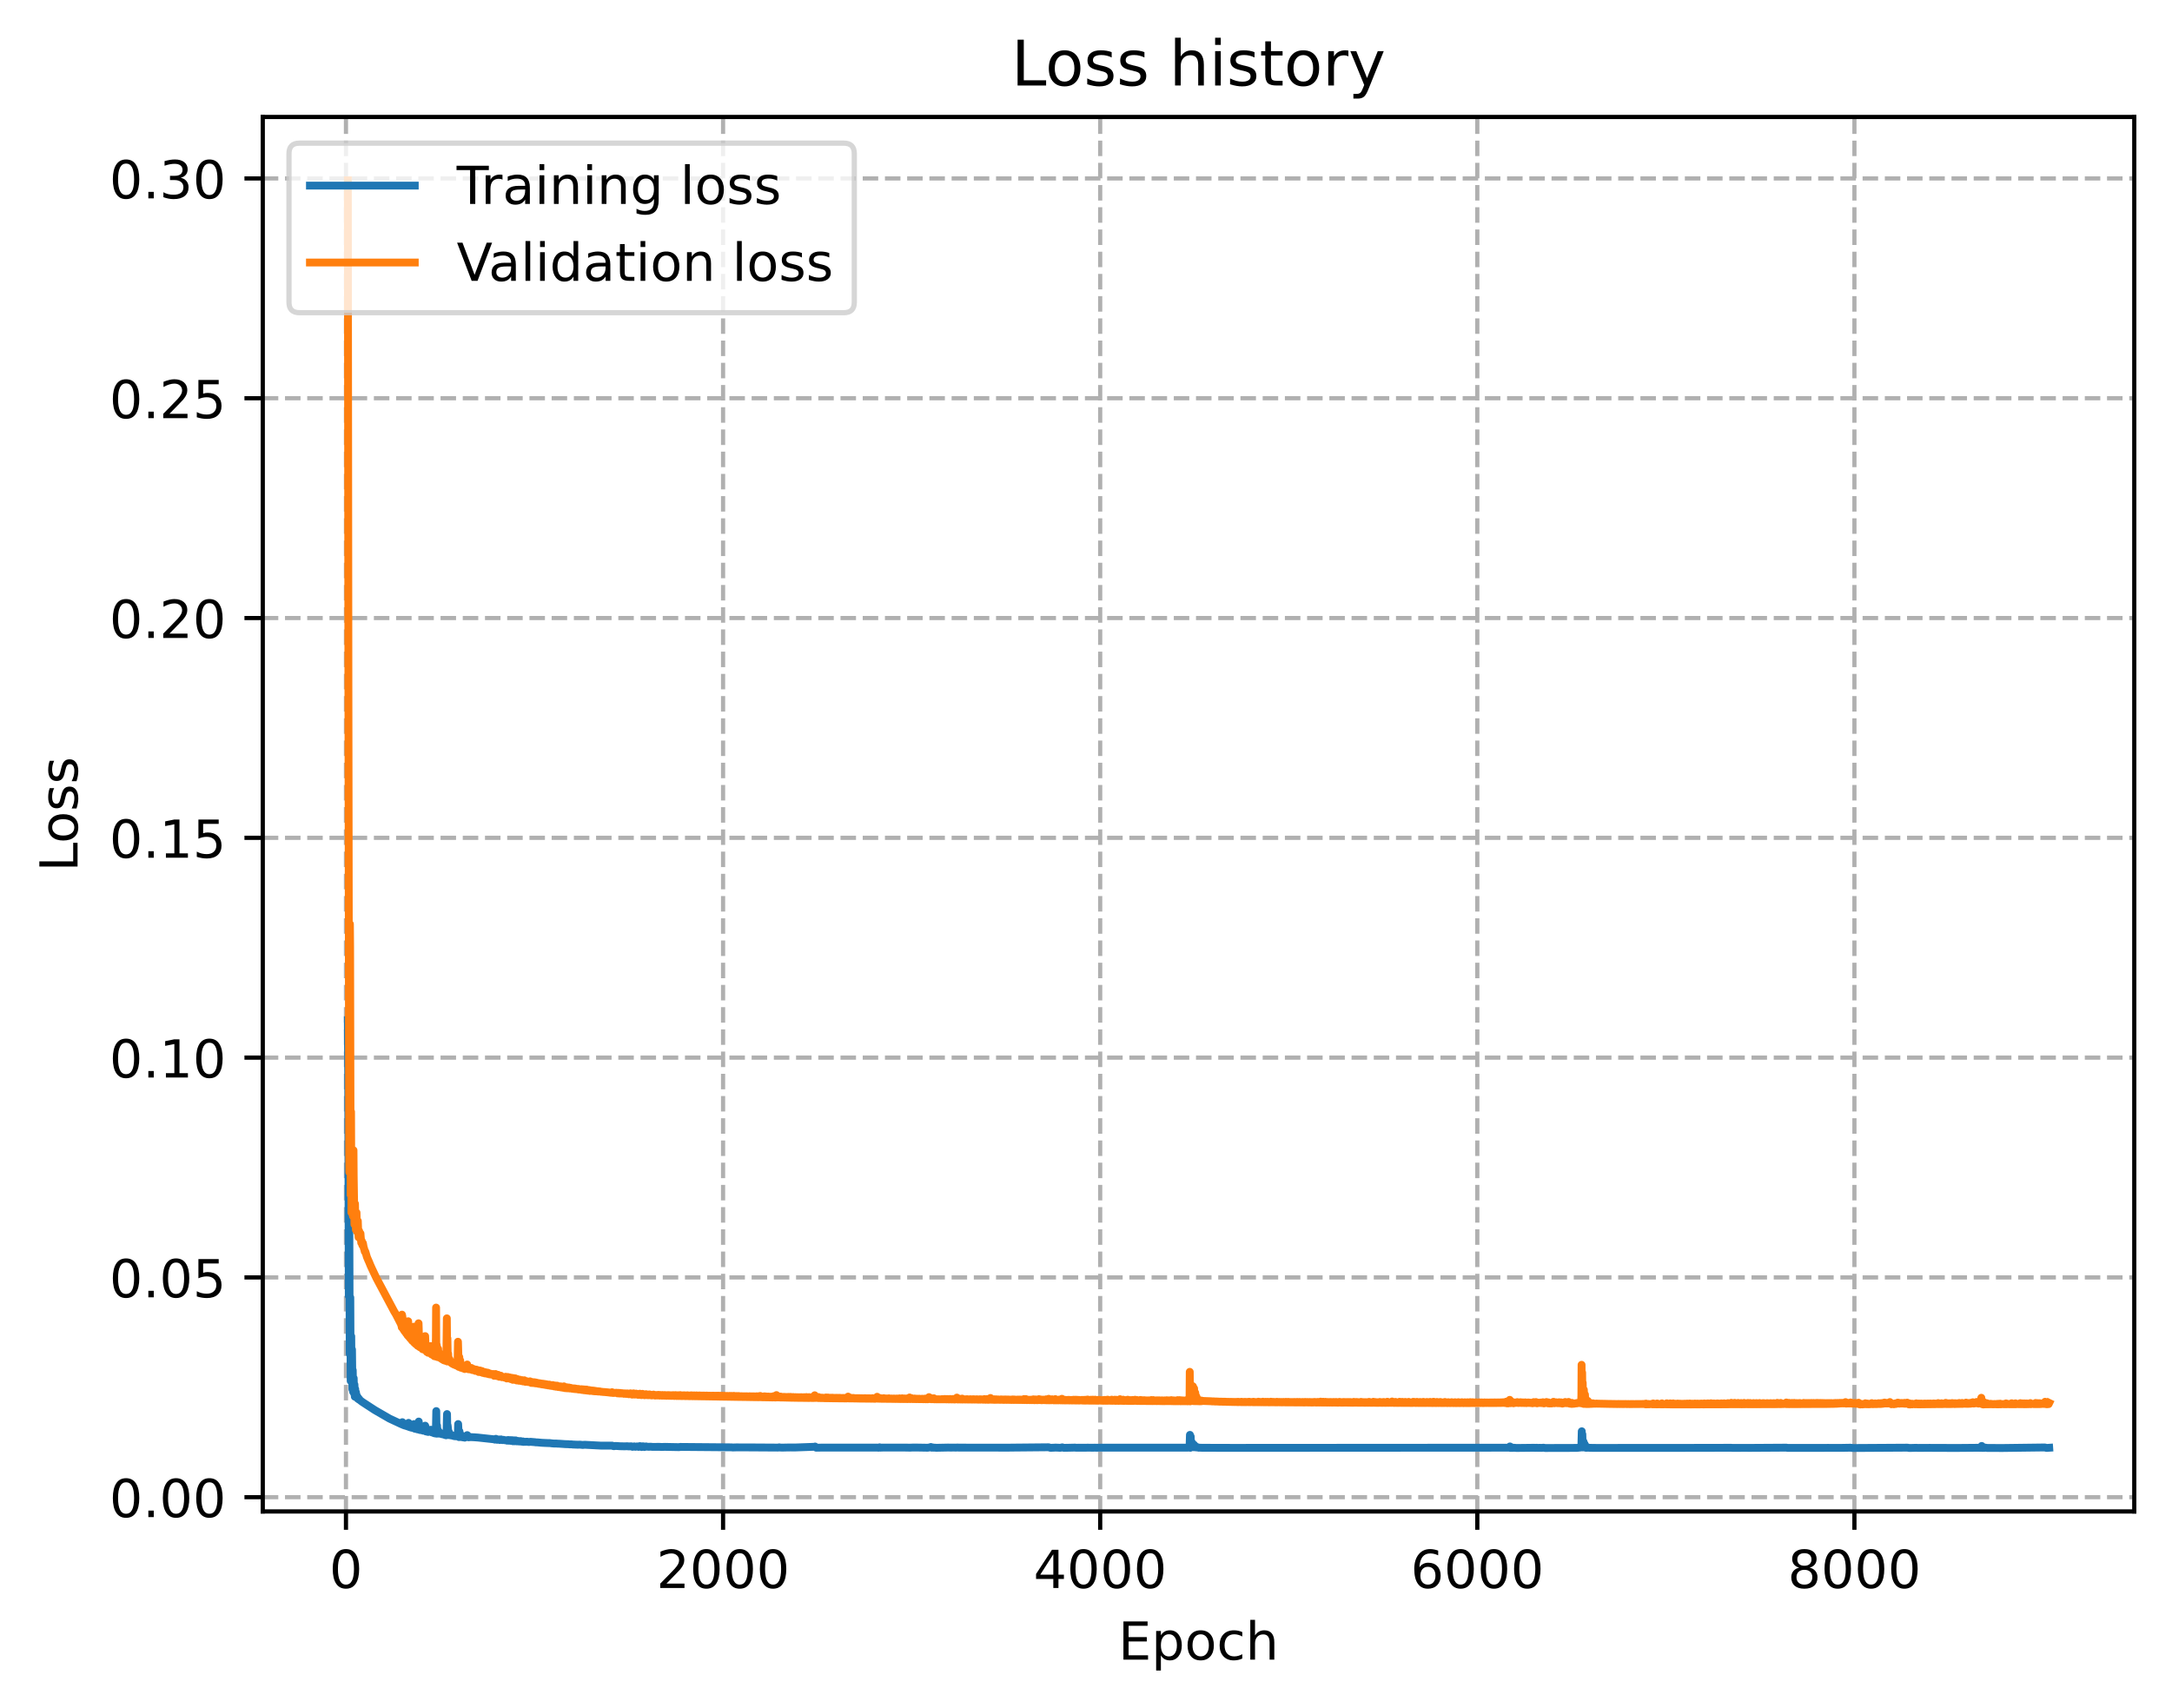 <?xml version="1.0" encoding="utf-8" standalone="no"?>
<!DOCTYPE svg PUBLIC "-//W3C//DTD SVG 1.1//EN"
  "http://www.w3.org/Graphics/SVG/1.1/DTD/svg11.dtd">
<!-- Created with matplotlib (https://matplotlib.org/) -->
<svg height="325.986pt" version="1.1" viewBox="0 0 414.464 325.986" width="414.464pt" xmlns="http://www.w3.org/2000/svg" xmlns:xlink="http://www.w3.org/1999/xlink">
 <defs>
  <style type="text/css">
*{stroke-linecap:butt;stroke-linejoin:round;}
  </style>
 </defs>
 <g id="figure_1">
  <g id="patch_1">
   <path d="M 0 325.986 
L 414.464 325.986 
L 414.464 0 
L 0 0 
z
" style="fill:#ffffff;"/>
  </g>
  <g id="axes_1">
   <g id="patch_2">
    <path d="M 50.144 288.43 
L 407.264 288.43 
L 407.264 22.318 
L 50.144 22.318 
z
" style="fill:#ffffff;"/>
   </g>
   <g id="matplotlib.axis_1">
    <g id="xtick_1">
     <g id="line2d_1">
      <path clip-path="url(#p218cdec092)" d="M 66.017 288.43 
L 66.017 22.318 
" style="fill:none;stroke:#b0b0b0;stroke-dasharray:2.96,1.28;stroke-dashoffset:0;stroke-width:0.8;"/>
     </g>
     <g id="line2d_2">
      <defs>
       <path d="M 0 0 
L 0 3.5 
" id="m23df11ae75" style="stroke:#000000;stroke-width:0.8;"/>
      </defs>
      <g>
       <use style="stroke:#000000;stroke-width:0.8;" x="66.017" xlink:href="#m23df11ae75" y="288.43"/>
      </g>
     </g>
     <g id="text_1">
      <!-- 0 -->
      <defs>
       <path d="M 31.781 66.406 
Q 24.172 66.406 20.328 58.906 
Q 16.5 51.422 16.5 36.375 
Q 16.5 21.391 20.328 13.891 
Q 24.172 6.391 31.781 6.391 
Q 39.453 6.391 43.281 13.891 
Q 47.125 21.391 47.125 36.375 
Q 47.125 51.422 43.281 58.906 
Q 39.453 66.406 31.781 66.406 
z
M 31.781 74.219 
Q 44.047 74.219 50.516 64.516 
Q 56.984 54.828 56.984 36.375 
Q 56.984 17.969 50.516 8.266 
Q 44.047 -1.422 31.781 -1.422 
Q 19.531 -1.422 13.062 8.266 
Q 6.594 17.969 6.594 36.375 
Q 6.594 54.828 13.062 64.516 
Q 19.531 74.219 31.781 74.219 
z
" id="DejaVuSans-48"/>
      </defs>
      <g transform="translate(62.835 303.029)scale(0.1 -0.1)">
       <use xlink:href="#DejaVuSans-48"/>
      </g>
     </g>
    </g>
    <g id="xtick_2">
     <g id="line2d_3">
      <path clip-path="url(#p218cdec092)" d="M 137.978 288.43 
L 137.978 22.318 
" style="fill:none;stroke:#b0b0b0;stroke-dasharray:2.96,1.28;stroke-dashoffset:0;stroke-width:0.8;"/>
     </g>
     <g id="line2d_4">
      <g>
       <use style="stroke:#000000;stroke-width:0.8;" x="137.978" xlink:href="#m23df11ae75" y="288.43"/>
      </g>
     </g>
     <g id="text_2">
      <!-- 2000 -->
      <defs>
       <path d="M 19.188 8.297 
L 53.609 8.297 
L 53.609 0 
L 7.328 0 
L 7.328 8.297 
Q 12.938 14.109 22.625 23.891 
Q 32.328 33.688 34.812 36.531 
Q 39.547 41.844 41.422 45.531 
Q 43.312 49.219 43.312 52.781 
Q 43.312 58.594 39.234 62.25 
Q 35.156 65.922 28.609 65.922 
Q 23.969 65.922 18.812 64.312 
Q 13.672 62.703 7.812 59.422 
L 7.812 69.391 
Q 13.766 71.781 18.938 73 
Q 24.125 74.219 28.422 74.219 
Q 39.75 74.219 46.484 68.547 
Q 53.219 62.891 53.219 53.422 
Q 53.219 48.922 51.531 44.891 
Q 49.859 40.875 45.406 35.406 
Q 44.188 33.984 37.641 27.219 
Q 31.109 20.453 19.188 8.297 
z
" id="DejaVuSans-50"/>
      </defs>
      <g transform="translate(125.253 303.029)scale(0.1 -0.1)">
       <use xlink:href="#DejaVuSans-50"/>
       <use x="63.623" xlink:href="#DejaVuSans-48"/>
       <use x="127.246" xlink:href="#DejaVuSans-48"/>
       <use x="190.869" xlink:href="#DejaVuSans-48"/>
      </g>
     </g>
    </g>
    <g id="xtick_3">
     <g id="line2d_5">
      <path clip-path="url(#p218cdec092)" d="M 209.94 288.43 
L 209.94 22.318 
" style="fill:none;stroke:#b0b0b0;stroke-dasharray:2.96,1.28;stroke-dashoffset:0;stroke-width:0.8;"/>
     </g>
     <g id="line2d_6">
      <g>
       <use style="stroke:#000000;stroke-width:0.8;" x="209.94" xlink:href="#m23df11ae75" y="288.43"/>
      </g>
     </g>
     <g id="text_3">
      <!-- 4000 -->
      <defs>
       <path d="M 37.797 64.312 
L 12.891 25.391 
L 37.797 25.391 
z
M 35.203 72.906 
L 47.609 72.906 
L 47.609 25.391 
L 58.016 25.391 
L 58.016 17.188 
L 47.609 17.188 
L 47.609 0 
L 37.797 0 
L 37.797 17.188 
L 4.891 17.188 
L 4.891 26.703 
z
" id="DejaVuSans-52"/>
      </defs>
      <g transform="translate(197.215 303.029)scale(0.1 -0.1)">
       <use xlink:href="#DejaVuSans-52"/>
       <use x="63.623" xlink:href="#DejaVuSans-48"/>
       <use x="127.246" xlink:href="#DejaVuSans-48"/>
       <use x="190.869" xlink:href="#DejaVuSans-48"/>
      </g>
     </g>
    </g>
    <g id="xtick_4">
     <g id="line2d_7">
      <path clip-path="url(#p218cdec092)" d="M 281.901 288.43 
L 281.901 22.318 
" style="fill:none;stroke:#b0b0b0;stroke-dasharray:2.96,1.28;stroke-dashoffset:0;stroke-width:0.8;"/>
     </g>
     <g id="line2d_8">
      <g>
       <use style="stroke:#000000;stroke-width:0.8;" x="281.901" xlink:href="#m23df11ae75" y="288.43"/>
      </g>
     </g>
     <g id="text_4">
      <!-- 6000 -->
      <defs>
       <path d="M 33.016 40.375 
Q 26.375 40.375 22.484 35.828 
Q 18.609 31.297 18.609 23.391 
Q 18.609 15.531 22.484 10.953 
Q 26.375 6.391 33.016 6.391 
Q 39.656 6.391 43.531 10.953 
Q 47.406 15.531 47.406 23.391 
Q 47.406 31.297 43.531 35.828 
Q 39.656 40.375 33.016 40.375 
z
M 52.594 71.297 
L 52.594 62.312 
Q 48.875 64.062 45.094 64.984 
Q 41.312 65.922 37.594 65.922 
Q 27.828 65.922 22.672 59.328 
Q 17.531 52.734 16.797 39.406 
Q 19.672 43.656 24.016 45.922 
Q 28.375 48.188 33.594 48.188 
Q 44.578 48.188 50.953 41.516 
Q 57.328 34.859 57.328 23.391 
Q 57.328 12.156 50.688 5.359 
Q 44.047 -1.422 33.016 -1.422 
Q 20.359 -1.422 13.672 8.266 
Q 6.984 17.969 6.984 36.375 
Q 6.984 53.656 15.188 63.938 
Q 23.391 74.219 37.203 74.219 
Q 40.922 74.219 44.703 73.484 
Q 48.484 72.75 52.594 71.297 
z
" id="DejaVuSans-54"/>
      </defs>
      <g transform="translate(269.176 303.029)scale(0.1 -0.1)">
       <use xlink:href="#DejaVuSans-54"/>
       <use x="63.623" xlink:href="#DejaVuSans-48"/>
       <use x="127.246" xlink:href="#DejaVuSans-48"/>
       <use x="190.869" xlink:href="#DejaVuSans-48"/>
      </g>
     </g>
    </g>
    <g id="xtick_5">
     <g id="line2d_9">
      <path clip-path="url(#p218cdec092)" d="M 353.863 288.43 
L 353.863 22.318 
" style="fill:none;stroke:#b0b0b0;stroke-dasharray:2.96,1.28;stroke-dashoffset:0;stroke-width:0.8;"/>
     </g>
     <g id="line2d_10">
      <g>
       <use style="stroke:#000000;stroke-width:0.8;" x="353.863" xlink:href="#m23df11ae75" y="288.43"/>
      </g>
     </g>
     <g id="text_5">
      <!-- 8000 -->
      <defs>
       <path d="M 31.781 34.625 
Q 24.75 34.625 20.719 30.859 
Q 16.703 27.094 16.703 20.516 
Q 16.703 13.922 20.719 10.156 
Q 24.75 6.391 31.781 6.391 
Q 38.812 6.391 42.859 10.172 
Q 46.922 13.969 46.922 20.516 
Q 46.922 27.094 42.891 30.859 
Q 38.875 34.625 31.781 34.625 
z
M 21.922 38.812 
Q 15.578 40.375 12.031 44.719 
Q 8.5 49.078 8.5 55.328 
Q 8.5 64.062 14.719 69.141 
Q 20.953 74.219 31.781 74.219 
Q 42.672 74.219 48.875 69.141 
Q 55.078 64.062 55.078 55.328 
Q 55.078 49.078 51.531 44.719 
Q 48 40.375 41.703 38.812 
Q 48.828 37.156 52.797 32.312 
Q 56.781 27.484 56.781 20.516 
Q 56.781 9.906 50.312 4.234 
Q 43.844 -1.422 31.781 -1.422 
Q 19.734 -1.422 13.25 4.234 
Q 6.781 9.906 6.781 20.516 
Q 6.781 27.484 10.781 32.312 
Q 14.797 37.156 21.922 38.812 
z
M 18.312 54.391 
Q 18.312 48.734 21.844 45.562 
Q 25.391 42.391 31.781 42.391 
Q 38.141 42.391 41.719 45.562 
Q 45.312 48.734 45.312 54.391 
Q 45.312 60.062 41.719 63.234 
Q 38.141 66.406 31.781 66.406 
Q 25.391 66.406 21.844 63.234 
Q 18.312 60.062 18.312 54.391 
z
" id="DejaVuSans-56"/>
      </defs>
      <g transform="translate(341.138 303.029)scale(0.1 -0.1)">
       <use xlink:href="#DejaVuSans-56"/>
       <use x="63.623" xlink:href="#DejaVuSans-48"/>
       <use x="127.246" xlink:href="#DejaVuSans-48"/>
       <use x="190.869" xlink:href="#DejaVuSans-48"/>
      </g>
     </g>
    </g>
    <g id="text_6">
     <!-- Epoch -->
     <defs>
      <path d="M 9.812 72.906 
L 55.906 72.906 
L 55.906 64.594 
L 19.672 64.594 
L 19.672 43.016 
L 54.391 43.016 
L 54.391 34.719 
L 19.672 34.719 
L 19.672 8.297 
L 56.781 8.297 
L 56.781 0 
L 9.812 0 
z
" id="DejaVuSans-69"/>
      <path d="M 18.109 8.203 
L 18.109 -20.797 
L 9.078 -20.797 
L 9.078 54.688 
L 18.109 54.688 
L 18.109 46.391 
Q 20.953 51.266 25.266 53.625 
Q 29.594 56 35.594 56 
Q 45.562 56 51.781 48.094 
Q 58.016 40.188 58.016 27.297 
Q 58.016 14.406 51.781 6.484 
Q 45.562 -1.422 35.594 -1.422 
Q 29.594 -1.422 25.266 0.953 
Q 20.953 3.328 18.109 8.203 
z
M 48.688 27.297 
Q 48.688 37.203 44.609 42.844 
Q 40.531 48.484 33.406 48.484 
Q 26.266 48.484 22.188 42.844 
Q 18.109 37.203 18.109 27.297 
Q 18.109 17.391 22.188 11.75 
Q 26.266 6.109 33.406 6.109 
Q 40.531 6.109 44.609 11.75 
Q 48.688 17.391 48.688 27.297 
z
" id="DejaVuSans-112"/>
      <path d="M 30.609 48.391 
Q 23.391 48.391 19.188 42.75 
Q 14.984 37.109 14.984 27.297 
Q 14.984 17.484 19.156 11.844 
Q 23.344 6.203 30.609 6.203 
Q 37.797 6.203 41.984 11.859 
Q 46.188 17.531 46.188 27.297 
Q 46.188 37.016 41.984 42.703 
Q 37.797 48.391 30.609 48.391 
z
M 30.609 56 
Q 42.328 56 49.016 48.375 
Q 55.719 40.766 55.719 27.297 
Q 55.719 13.875 49.016 6.219 
Q 42.328 -1.422 30.609 -1.422 
Q 18.844 -1.422 12.172 6.219 
Q 5.516 13.875 5.516 27.297 
Q 5.516 40.766 12.172 48.375 
Q 18.844 56 30.609 56 
z
" id="DejaVuSans-111"/>
      <path d="M 48.781 52.594 
L 48.781 44.188 
Q 44.969 46.297 41.141 47.344 
Q 37.312 48.391 33.406 48.391 
Q 24.656 48.391 19.812 42.844 
Q 14.984 37.312 14.984 27.297 
Q 14.984 17.281 19.812 11.734 
Q 24.656 6.203 33.406 6.203 
Q 37.312 6.203 41.141 7.25 
Q 44.969 8.297 48.781 10.406 
L 48.781 2.094 
Q 45.016 0.344 40.984 -0.531 
Q 36.969 -1.422 32.422 -1.422 
Q 20.062 -1.422 12.781 6.344 
Q 5.516 14.109 5.516 27.297 
Q 5.516 40.672 12.859 48.328 
Q 20.219 56 33.016 56 
Q 37.156 56 41.109 55.141 
Q 45.062 54.297 48.781 52.594 
z
" id="DejaVuSans-99"/>
      <path d="M 54.891 33.016 
L 54.891 0 
L 45.906 0 
L 45.906 32.719 
Q 45.906 40.484 42.875 44.328 
Q 39.844 48.188 33.797 48.188 
Q 26.516 48.188 22.312 43.547 
Q 18.109 38.922 18.109 30.906 
L 18.109 0 
L 9.078 0 
L 9.078 75.984 
L 18.109 75.984 
L 18.109 46.188 
Q 21.344 51.125 25.703 53.562 
Q 30.078 56 35.797 56 
Q 45.219 56 50.047 50.172 
Q 54.891 44.344 54.891 33.016 
z
" id="DejaVuSans-104"/>
     </defs>
     <g transform="translate(213.393 316.707)scale(0.1 -0.1)">
      <use xlink:href="#DejaVuSans-69"/>
      <use x="63.184" xlink:href="#DejaVuSans-112"/>
      <use x="126.66" xlink:href="#DejaVuSans-111"/>
      <use x="187.842" xlink:href="#DejaVuSans-99"/>
      <use x="242.822" xlink:href="#DejaVuSans-104"/>
     </g>
    </g>
   </g>
   <g id="matplotlib.axis_2">
    <g id="ytick_1">
     <g id="line2d_11">
      <path clip-path="url(#p218cdec092)" d="M 50.144 285.706 
L 407.264 285.706 
" style="fill:none;stroke:#b0b0b0;stroke-dasharray:2.96,1.28;stroke-dashoffset:0;stroke-width:0.8;"/>
     </g>
     <g id="line2d_12">
      <defs>
       <path d="M 0 0 
L -3.5 0 
" id="m145e1b8eed" style="stroke:#000000;stroke-width:0.8;"/>
      </defs>
      <g>
       <use style="stroke:#000000;stroke-width:0.8;" x="50.144" xlink:href="#m145e1b8eed" y="285.706"/>
      </g>
     </g>
     <g id="text_7">
      <!-- 0.00 -->
      <defs>
       <path d="M 10.688 12.406 
L 21 12.406 
L 21 0 
L 10.688 0 
z
" id="DejaVuSans-46"/>
      </defs>
      <g transform="translate(20.878 289.505)scale(0.1 -0.1)">
       <use xlink:href="#DejaVuSans-48"/>
       <use x="63.623" xlink:href="#DejaVuSans-46"/>
       <use x="95.41" xlink:href="#DejaVuSans-48"/>
       <use x="159.033" xlink:href="#DejaVuSans-48"/>
      </g>
     </g>
    </g>
    <g id="ytick_2">
     <g id="line2d_13">
      <path clip-path="url(#p218cdec092)" d="M 50.144 243.764 
L 407.264 243.764 
" style="fill:none;stroke:#b0b0b0;stroke-dasharray:2.96,1.28;stroke-dashoffset:0;stroke-width:0.8;"/>
     </g>
     <g id="line2d_14">
      <g>
       <use style="stroke:#000000;stroke-width:0.8;" x="50.144" xlink:href="#m145e1b8eed" y="243.764"/>
      </g>
     </g>
     <g id="text_8">
      <!-- 0.05 -->
      <defs>
       <path d="M 10.797 72.906 
L 49.516 72.906 
L 49.516 64.594 
L 19.828 64.594 
L 19.828 46.734 
Q 21.969 47.469 24.109 47.828 
Q 26.266 48.188 28.422 48.188 
Q 40.625 48.188 47.75 41.5 
Q 54.891 34.812 54.891 23.391 
Q 54.891 11.625 47.562 5.094 
Q 40.234 -1.422 26.906 -1.422 
Q 22.312 -1.422 17.547 -0.641 
Q 12.797 0.141 7.719 1.703 
L 7.719 11.625 
Q 12.109 9.234 16.797 8.062 
Q 21.484 6.891 26.703 6.891 
Q 35.156 6.891 40.078 11.328 
Q 45.016 15.766 45.016 23.391 
Q 45.016 31 40.078 35.438 
Q 35.156 39.891 26.703 39.891 
Q 22.75 39.891 18.812 39.016 
Q 14.891 38.141 10.797 36.281 
z
" id="DejaVuSans-53"/>
      </defs>
      <g transform="translate(20.878 247.563)scale(0.1 -0.1)">
       <use xlink:href="#DejaVuSans-48"/>
       <use x="63.623" xlink:href="#DejaVuSans-46"/>
       <use x="95.41" xlink:href="#DejaVuSans-48"/>
       <use x="159.033" xlink:href="#DejaVuSans-53"/>
      </g>
     </g>
    </g>
    <g id="ytick_3">
     <g id="line2d_15">
      <path clip-path="url(#p218cdec092)" d="M 50.144 201.822 
L 407.264 201.822 
" style="fill:none;stroke:#b0b0b0;stroke-dasharray:2.96,1.28;stroke-dashoffset:0;stroke-width:0.8;"/>
     </g>
     <g id="line2d_16">
      <g>
       <use style="stroke:#000000;stroke-width:0.8;" x="50.144" xlink:href="#m145e1b8eed" y="201.822"/>
      </g>
     </g>
     <g id="text_9">
      <!-- 0.10 -->
      <defs>
       <path d="M 12.406 8.297 
L 28.516 8.297 
L 28.516 63.922 
L 10.984 60.406 
L 10.984 69.391 
L 28.422 72.906 
L 38.281 72.906 
L 38.281 8.297 
L 54.391 8.297 
L 54.391 0 
L 12.406 0 
z
" id="DejaVuSans-49"/>
      </defs>
      <g transform="translate(20.878 205.621)scale(0.1 -0.1)">
       <use xlink:href="#DejaVuSans-48"/>
       <use x="63.623" xlink:href="#DejaVuSans-46"/>
       <use x="95.41" xlink:href="#DejaVuSans-49"/>
       <use x="159.033" xlink:href="#DejaVuSans-48"/>
      </g>
     </g>
    </g>
    <g id="ytick_4">
     <g id="line2d_17">
      <path clip-path="url(#p218cdec092)" d="M 50.144 159.88 
L 407.264 159.88 
" style="fill:none;stroke:#b0b0b0;stroke-dasharray:2.96,1.28;stroke-dashoffset:0;stroke-width:0.8;"/>
     </g>
     <g id="line2d_18">
      <g>
       <use style="stroke:#000000;stroke-width:0.8;" x="50.144" xlink:href="#m145e1b8eed" y="159.88"/>
      </g>
     </g>
     <g id="text_10">
      <!-- 0.15 -->
      <g transform="translate(20.878 163.679)scale(0.1 -0.1)">
       <use xlink:href="#DejaVuSans-48"/>
       <use x="63.623" xlink:href="#DejaVuSans-46"/>
       <use x="95.41" xlink:href="#DejaVuSans-49"/>
       <use x="159.033" xlink:href="#DejaVuSans-53"/>
      </g>
     </g>
    </g>
    <g id="ytick_5">
     <g id="line2d_19">
      <path clip-path="url(#p218cdec092)" d="M 50.144 117.938 
L 407.264 117.938 
" style="fill:none;stroke:#b0b0b0;stroke-dasharray:2.96,1.28;stroke-dashoffset:0;stroke-width:0.8;"/>
     </g>
     <g id="line2d_20">
      <g>
       <use style="stroke:#000000;stroke-width:0.8;" x="50.144" xlink:href="#m145e1b8eed" y="117.938"/>
      </g>
     </g>
     <g id="text_11">
      <!-- 0.20 -->
      <g transform="translate(20.878 121.737)scale(0.1 -0.1)">
       <use xlink:href="#DejaVuSans-48"/>
       <use x="63.623" xlink:href="#DejaVuSans-46"/>
       <use x="95.41" xlink:href="#DejaVuSans-50"/>
       <use x="159.033" xlink:href="#DejaVuSans-48"/>
      </g>
     </g>
    </g>
    <g id="ytick_6">
     <g id="line2d_21">
      <path clip-path="url(#p218cdec092)" d="M 50.144 75.996 
L 407.264 75.996 
" style="fill:none;stroke:#b0b0b0;stroke-dasharray:2.96,1.28;stroke-dashoffset:0;stroke-width:0.8;"/>
     </g>
     <g id="line2d_22">
      <g>
       <use style="stroke:#000000;stroke-width:0.8;" x="50.144" xlink:href="#m145e1b8eed" y="75.996"/>
      </g>
     </g>
     <g id="text_12">
      <!-- 0.25 -->
      <g transform="translate(20.878 79.795)scale(0.1 -0.1)">
       <use xlink:href="#DejaVuSans-48"/>
       <use x="63.623" xlink:href="#DejaVuSans-46"/>
       <use x="95.41" xlink:href="#DejaVuSans-50"/>
       <use x="159.033" xlink:href="#DejaVuSans-53"/>
      </g>
     </g>
    </g>
    <g id="ytick_7">
     <g id="line2d_23">
      <path clip-path="url(#p218cdec092)" d="M 50.144 34.054 
L 407.264 34.054 
" style="fill:none;stroke:#b0b0b0;stroke-dasharray:2.96,1.28;stroke-dashoffset:0;stroke-width:0.8;"/>
     </g>
     <g id="line2d_24">
      <g>
       <use style="stroke:#000000;stroke-width:0.8;" x="50.144" xlink:href="#m145e1b8eed" y="34.054"/>
      </g>
     </g>
     <g id="text_13">
      <!-- 0.30 -->
      <defs>
       <path d="M 40.578 39.312 
Q 47.656 37.797 51.625 33 
Q 55.609 28.219 55.609 21.188 
Q 55.609 10.406 48.188 4.484 
Q 40.766 -1.422 27.094 -1.422 
Q 22.516 -1.422 17.656 -0.516 
Q 12.797 0.391 7.625 2.203 
L 7.625 11.719 
Q 11.719 9.328 16.594 8.109 
Q 21.484 6.891 26.812 6.891 
Q 36.078 6.891 40.938 10.547 
Q 45.797 14.203 45.797 21.188 
Q 45.797 27.641 41.281 31.266 
Q 36.766 34.906 28.719 34.906 
L 20.219 34.906 
L 20.219 43.016 
L 29.109 43.016 
Q 36.375 43.016 40.234 45.922 
Q 44.094 48.828 44.094 54.297 
Q 44.094 59.906 40.109 62.906 
Q 36.141 65.922 28.719 65.922 
Q 24.656 65.922 20.016 65.031 
Q 15.375 64.156 9.812 62.312 
L 9.812 71.094 
Q 15.438 72.656 20.344 73.438 
Q 25.25 74.219 29.594 74.219 
Q 40.828 74.219 47.359 69.109 
Q 53.906 64.016 53.906 55.328 
Q 53.906 49.266 50.438 45.094 
Q 46.969 40.922 40.578 39.312 
z
" id="DejaVuSans-51"/>
      </defs>
      <g transform="translate(20.878 37.853)scale(0.1 -0.1)">
       <use xlink:href="#DejaVuSans-48"/>
       <use x="63.623" xlink:href="#DejaVuSans-46"/>
       <use x="95.41" xlink:href="#DejaVuSans-51"/>
       <use x="159.033" xlink:href="#DejaVuSans-48"/>
      </g>
     </g>
    </g>
    <g id="text_14">
     <!-- Loss -->
     <defs>
      <path d="M 9.812 72.906 
L 19.672 72.906 
L 19.672 8.297 
L 55.172 8.297 
L 55.172 0 
L 9.812 0 
z
" id="DejaVuSans-76"/>
      <path d="M 44.281 53.078 
L 44.281 44.578 
Q 40.484 46.531 36.375 47.5 
Q 32.281 48.484 27.875 48.484 
Q 21.188 48.484 17.844 46.438 
Q 14.5 44.391 14.5 40.281 
Q 14.5 37.156 16.891 35.375 
Q 19.281 33.594 26.516 31.984 
L 29.594 31.297 
Q 39.156 29.25 43.188 25.516 
Q 47.219 21.781 47.219 15.094 
Q 47.219 7.469 41.188 3.016 
Q 35.156 -1.422 24.609 -1.422 
Q 20.219 -1.422 15.453 -0.562 
Q 10.688 0.297 5.422 2 
L 5.422 11.281 
Q 10.406 8.688 15.234 7.391 
Q 20.062 6.109 24.812 6.109 
Q 31.156 6.109 34.562 8.281 
Q 37.984 10.453 37.984 14.406 
Q 37.984 18.062 35.516 20.016 
Q 33.062 21.969 24.703 23.781 
L 21.578 24.516 
Q 13.234 26.266 9.516 29.906 
Q 5.812 33.547 5.812 39.891 
Q 5.812 47.609 11.281 51.797 
Q 16.75 56 26.812 56 
Q 31.781 56 36.172 55.266 
Q 40.578 54.547 44.281 53.078 
z
" id="DejaVuSans-115"/>
     </defs>
     <g transform="translate(14.798 166.341)rotate(-90)scale(0.1 -0.1)">
      <use xlink:href="#DejaVuSans-76"/>
      <use x="53.963" xlink:href="#DejaVuSans-111"/>
      <use x="115.145" xlink:href="#DejaVuSans-115"/>
      <use x="167.244" xlink:href="#DejaVuSans-115"/>
     </g>
    </g>
   </g>
   <g id="line2d_25">
    <path clip-path="url(#p218cdec092)" d="M 66.376 194.686 
L 66.448 205.629 
L 66.556 247.34 
L 66.592 242.016 
L 66.628 230.141 
L 66.664 234.727 
L 66.736 258.38 
L 66.772 253.032 
L 66.844 247.6 
L 66.916 263.528 
L 66.988 254.974 
L 67.024 254.993 
L 67.096 263.648 
L 67.132 259.387 
L 67.168 257.524 
L 67.204 260.619 
L 67.24 265.107 
L 67.312 261.476 
L 67.384 265.616 
L 67.456 263.146 
L 67.492 263 
L 67.564 265.915 
L 67.6 264.822 
L 67.636 264.214 
L 67.708 266.526 
L 67.744 265.572 
L 67.78 265.054 
L 67.816 265.953 
L 67.852 266.511 
L 67.888 265.802 
L 67.924 265.677 
L 67.996 266.663 
L 68.032 266.169 
L 68.247 266.895 
L 68.283 266.781 
L 68.319 266.675 
L 68.355 266.912 
L 68.427 266.868 
L 68.499 267.078 
L 68.571 267.002 
L 68.607 267.132 
L 68.787 267.259 
L 68.859 267.328 
L 69.147 267.536 
L 69.399 267.704 
L 71.522 269.088 
L 74.328 270.71 
L 76.631 271.785 
L 76.703 271.666 
L 76.775 271.392 
L 76.811 271.531 
L 76.883 271.897 
L 76.919 271.744 
L 76.955 271.608 
L 76.991 271.655 
L 77.063 271.967 
L 77.099 271.879 
L 77.135 271.796 
L 77.171 271.824 
L 77.243 272.03 
L 77.279 271.984 
L 77.351 271.912 
L 77.387 272.015 
L 77.459 272.091 
L 77.495 272.047 
L 77.566 272.049 
L 77.602 272.09 
L 77.746 272.188 
L 77.782 272.164 
L 77.854 272.034 
L 77.962 271.523 
L 77.998 271.649 
L 78.07 272.301 
L 78.142 272.132 
L 78.178 271.992 
L 78.214 272.12 
L 78.286 272.375 
L 78.322 272.305 
L 78.358 272.2 
L 78.394 272.255 
L 78.466 272.426 
L 78.538 272.344 
L 78.61 272.355 
L 78.754 272.493 
L 78.898 272.27 
L 79.006 271.749 
L 79.042 271.932 
L 79.15 272.638 
L 79.186 272.57 
L 79.258 272.396 
L 79.294 272.511 
L 79.366 272.688 
L 79.402 272.649 
L 79.473 272.559 
L 79.509 272.585 
L 79.689 272.769 
L 79.761 272.69 
L 79.833 272.271 
L 79.905 271.27 
L 79.941 271.836 
L 80.013 272.845 
L 80.085 272.414 
L 80.121 272.359 
L 80.193 272.894 
L 80.229 272.769 
L 80.265 272.596 
L 80.301 272.723 
L 80.337 272.91 
L 80.409 272.759 
L 80.733 273.008 
L 80.913 272.949 
L 80.985 272.898 
L 81.057 272.56 
L 81.129 272.06 
L 81.165 272.133 
L 81.273 273.161 
L 81.308 272.994 
L 81.38 272.744 
L 81.416 272.947 
L 81.488 273.205 
L 81.524 273.119 
L 81.596 273.017 
L 81.632 273.117 
L 81.704 273.259 
L 81.74 273.239 
L 81.92 273.032 
L 81.956 273.065 
L 82.064 273.032 
L 82.208 272.831 
L 82.424 273.348 
L 82.496 273.247 
L 82.604 272.874 
L 82.64 272.921 
L 82.82 273.488 
L 83.108 273.551 
L 83.18 272.965 
L 83.251 269.274 
L 83.287 272.396 
L 83.323 273.585 
L 83.359 272.795 
L 83.395 272.032 
L 83.431 272.858 
L 83.467 273.578 
L 83.539 272.834 
L 83.575 273.573 
L 83.611 273.078 
L 83.683 273.568 
L 83.719 273.172 
L 83.791 273.57 
L 83.827 273.286 
L 83.899 273.579 
L 83.935 273.397 
L 84.007 273.592 
L 84.043 273.479 
L 84.115 273.619 
L 84.151 273.546 
L 84.223 273.649 
L 84.259 273.606 
L 84.331 273.684 
L 84.511 273.698 
L 85.122 273.896 
L 85.158 273.857 
L 85.23 272.676 
L 85.302 269.84 
L 85.374 273.755 
L 85.41 271.971 
L 85.626 273.853 
L 85.662 273.249 
L 85.734 273.864 
L 85.77 273.48 
L 85.842 273.876 
L 85.878 273.666 
L 85.95 273.872 
L 85.986 273.759 
L 86.058 273.871 
L 86.094 273.815 
L 86.13 273.926 
L 86.166 273.89 
L 86.31 273.921 
L 86.49 274.002 
L 86.742 274.068 
L 87.317 274.09 
L 87.389 273.083 
L 87.425 271.751 
L 87.497 273.127 
L 87.569 274.232 
L 87.605 273.974 
L 87.677 273.147 
L 87.713 273.826 
L 87.749 274.224 
L 87.785 274.104 
L 87.857 273.713 
L 87.893 274.11 
L 87.929 274.228 
L 87.965 274 
L 88.001 273.85 
L 88.037 274.03 
L 88.073 274.24 
L 88.145 274.034 
L 88.181 274.024 
L 88.253 274.273 
L 88.289 274.172 
L 88.325 274.081 
L 88.361 274.128 
L 88.433 274.303 
L 88.469 274.248 
L 88.541 274.173 
L 88.577 274.244 
L 88.685 274.343 
L 88.721 274.308 
L 88.972 274.049 
L 89.08 273.969 
L 89.152 273.861 
L 89.188 273.879 
L 89.404 274.276 
L 89.8 274.241 
L 90.484 274.273 
L 91.203 274.326 
L 94.262 274.658 
L 94.441 274.725 
L 94.621 274.565 
L 94.657 274.602 
L 94.873 274.757 
L 95.161 274.685 
L 95.377 274.803 
L 95.593 274.674 
L 95.629 274.716 
L 95.881 274.815 
L 96.097 274.76 
L 96.348 274.851 
L 96.6 274.833 
L 96.78 274.924 
L 96.96 274.794 
L 96.996 274.845 
L 97.14 274.938 
L 97.176 274.91 
L 97.32 274.815 
L 97.356 274.863 
L 97.536 274.967 
L 97.68 274.825 
L 97.716 274.865 
L 97.896 275.031 
L 98.076 274.859 
L 98.112 274.925 
L 98.219 275.037 
L 98.255 275.012 
L 98.399 274.864 
L 98.471 274.955 
L 98.651 275.05 
L 98.903 274.98 
L 99.083 275.08 
L 99.335 275.001 
L 99.515 275.107 
L 99.767 275.059 
L 99.875 275.154 
L 99.911 275.129 
L 100.234 275.139 
L 100.45 275.125 
L 100.63 275.123 
L 100.882 275.178 
L 101.242 275.137 
L 101.961 275.201 
L 102.069 275.2 
L 102.249 275.246 
L 102.429 275.241 
L 102.645 275.254 
L 103.257 275.313 
L 103.581 275.335 
L 104.48 275.375 
L 104.912 275.383 
L 105.344 275.439 
L 105.739 275.471 
L 106.207 275.472 
L 106.459 275.495 
L 106.675 275.496 
L 107.754 275.571 
L 107.898 275.589 
L 108.042 275.576 
L 108.186 275.603 
L 108.33 275.581 
L 108.762 275.631 
L 108.978 275.614 
L 109.302 275.655 
L 110.201 275.691 
L 110.453 275.686 
L 110.669 275.681 
L 111.209 275.738 
L 111.352 275.718 
L 111.604 275.702 
L 114.555 275.86 
L 114.807 275.867 
L 115.31 275.871 
L 116.822 275.866 
L 117.001 275.951 
L 117.181 275.978 
L 117.397 275.928 
L 117.721 275.94 
L 118.297 275.981 
L 118.585 275.987 
L 119.124 276 
L 119.448 275.992 
L 119.7 275.978 
L 119.916 276.015 
L 120.168 276.012 
L 120.456 275.991 
L 120.707 276.099 
L 121.031 276.01 
L 121.247 276.089 
L 121.571 276.019 
L 121.859 276.109 
L 122.075 275.956 
L 122.183 275.97 
L 122.435 276.133 
L 122.614 275.994 
L 122.758 275.996 
L 122.974 276.134 
L 123.262 276.019 
L 123.442 276.062 
L 123.802 276.093 
L 124.126 276.068 
L 124.485 276.104 
L 124.917 276.104 
L 125.205 276.104 
L 125.781 276.097 
L 126.248 276.123 
L 126.86 276.102 
L 129.595 276.157 
L 129.811 276.113 
L 139.561 276.194 
L 139.849 276.221 
L 140.605 276.198 
L 141.145 276.205 
L 142.332 276.203 
L 148.305 276.239 
L 148.485 276.24 
L 148.7 276.188 
L 148.88 276.238 
L 149.06 276.238 
L 149.348 276.246 
L 149.924 276.229 
L 150.823 276.216 
L 151.723 276.222 
L 155.501 276.085 
L 155.537 276.042 
L 155.573 276.091 
L 155.753 276.263 
L 156.364 276.254 
L 156.76 276.242 
L 167.446 276.246 
L 167.626 276.266 
L 167.842 276.186 
L 167.986 276.26 
L 168.166 276.241 
L 168.67 276.237 
L 172.664 276.237 
L 173.743 276.257 
L 173.923 276.238 
L 174.607 276.228 
L 175.326 276.238 
L 177.017 276.266 
L 177.557 276.184 
L 177.629 276.127 
L 177.665 276.2 
L 177.809 276.261 
L 177.953 276.2 
L 178.133 276.264 
L 178.313 276.245 
L 178.637 276.279 
L 180.903 276.234 
L 181.299 276.241 
L 181.911 276.238 
L 182.486 276.24 
L 182.738 276.224 
L 182.954 276.246 
L 184.034 276.247 
L 192.561 276.251 
L 193.209 276.242 
L 200.081 276.178 
L 200.189 276.203 
L 200.441 276.289 
L 201.448 276.24 
L 202.06 276.267 
L 202.312 276.284 
L 202.564 276.227 
L 202.708 276.193 
L 202.96 276.286 
L 204.003 276.269 
L 205.154 276.241 
L 205.334 276.271 
L 206.054 276.265 
L 207.277 276.263 
L 207.457 276.257 
L 207.637 276.257 
L 208.501 276.264 
L 208.68 276.265 
L 208.896 276.253 
L 209.112 276.265 
L 210.012 276.258 
L 210.623 276.257 
L 211.019 276.251 
L 226.779 276.253 
L 226.995 276.128 
L 227.067 273.815 
L 227.103 275.36 
L 227.139 276.279 
L 227.175 275.213 
L 227.211 274.133 
L 227.247 275.743 
L 227.283 276.117 
L 227.318 275.022 
L 227.39 275.957 
L 227.426 275.242 
L 227.462 275.788 
L 227.498 276.033 
L 227.534 275.68 
L 227.57 275.524 
L 227.714 276.175 
L 227.786 275.644 
L 227.894 275.758 
L 227.93 276.177 
L 228.038 276.147 
L 228.11 275.969 
L 228.254 276.21 
L 228.326 276.1 
L 228.362 276.218 
L 228.542 276.183 
L 228.722 276.266 
L 228.902 276.257 
L 229.333 276.275 
L 235.234 276.293 
L 288.018 276.259 
L 288.126 276.022 
L 288.162 276.145 
L 288.234 276.308 
L 288.27 276.293 
L 288.378 276.155 
L 288.414 276.202 
L 288.522 276.303 
L 288.558 276.28 
L 288.702 276.295 
L 288.954 276.27 
L 289.133 276.294 
L 289.421 276.31 
L 289.781 276.307 
L 290.537 276.3 
L 292.804 276.273 
L 292.983 276.307 
L 293.199 276.263 
L 293.415 276.293 
L 293.595 276.292 
L 293.919 276.285 
L 294.135 276.298 
L 294.423 276.271 
L 294.567 276.263 
L 294.818 276.318 
L 300.144 276.304 
L 300.935 276.295 
L 301.727 276.21 
L 301.763 275.919 
L 301.835 273.129 
L 301.871 275.63 
L 301.907 276.02 
L 301.943 273.698 
L 302.015 276.211 
L 302.051 274.954 
L 302.123 276.194 
L 302.159 275.09 
L 302.23 276.099 
L 302.266 275.395 
L 302.302 276.13 
L 302.338 276.056 
L 302.374 275.557 
L 302.41 276.231 
L 302.446 275.999 
L 302.482 275.788 
L 302.626 276.281 
L 302.698 276.082 
L 302.734 276.284 
L 302.806 276.114 
L 302.842 276.263 
L 303.166 276.263 
L 303.346 276.285 
L 303.886 276.295 
L 304.641 276.304 
L 319.861 276.298 
L 330.331 276.277 
L 330.619 276.302 
L 331.555 276.301 
L 332.382 276.293 
L 333.39 276.293 
L 333.714 276.298 
L 340.874 276.253 
L 341.126 276.301 
L 347.854 276.296 
L 348.754 276.291 
L 350.553 276.294 
L 351.488 276.292 
L 353.143 276.263 
L 353.287 276.287 
L 353.539 276.31 
L 353.827 276.318 
L 363.902 276.256 
L 364.045 276.261 
L 364.261 276.307 
L 364.585 276.311 
L 365.665 276.279 
L 365.988 276.303 
L 367.428 276.292 
L 368.327 276.291 
L 369.263 276.3 
L 371.242 276.296 
L 371.637 276.309 
L 373.544 276.309 
L 377.646 276.274 
L 377.79 276.285 
L 377.934 276.295 
L 378.078 276.072 
L 378.15 275.928 
L 378.258 276.302 
L 378.294 276.204 
L 378.366 276.099 
L 378.402 276.199 
L 378.474 276.309 
L 378.51 276.251 
L 378.582 276.189 
L 378.618 276.252 
L 378.69 276.298 
L 378.726 276.246 
L 378.941 276.263 
L 379.229 276.312 
L 380.237 276.311 
L 382.072 276.319 
L 390.239 276.215 
L 390.347 276.26 
L 390.527 276.311 
L 390.743 276.292 
L 391.031 276.272 
L 391.031 276.272 
" style="fill:none;stroke:#1f77b4;stroke-linecap:square;stroke-width:1.5;"/>
   </g>
   <g id="line2d_26">
    <path clip-path="url(#p218cdec092)" d="M 66.376 34.414 
L 66.484 131.009 
L 66.628 220.265 
L 66.664 223.695 
L 66.772 176.33 
L 66.808 180.747 
L 66.916 228.018 
L 66.952 214.322 
L 66.988 212.152 
L 67.06 231.391 
L 67.096 225.969 
L 67.132 222.22 
L 67.168 225.642 
L 67.204 231.451 
L 67.312 231.014 
L 67.348 232.071 
L 67.456 219.505 
L 67.492 224.47 
L 67.636 233.656 
L 67.744 229.707 
L 67.78 232.129 
L 67.924 234.715 
L 68.032 231.397 
L 68.068 233.048 
L 68.14 235.054 
L 68.176 234.981 
L 68.283 232.997 
L 68.319 234.118 
L 68.427 236.113 
L 68.463 235.896 
L 68.535 234.907 
L 68.571 235.248 
L 68.679 236.311 
L 68.715 235.953 
L 68.787 235.385 
L 68.823 235.906 
L 68.931 237.164 
L 68.967 237.004 
L 69.003 236.786 
L 69.039 236.821 
L 69.147 237.623 
L 69.183 237.526 
L 69.255 237.231 
L 69.291 237.443 
L 69.435 238.235 
L 69.471 238.219 
L 69.579 238.74 
L 69.615 238.856 
L 69.687 238.782 
L 69.759 238.982 
L 70.011 239.863 
L 70.298 240.544 
L 70.406 240.77 
L 70.694 241.479 
L 70.946 242.035 
L 71.846 243.934 
L 75.228 250.277 
L 75.552 250.807 
L 76.523 252.695 
L 76.595 252.956 
L 76.631 252.181 
L 76.667 253.298 
L 76.703 250.868 
L 76.775 251.183 
L 76.919 253.599 
L 76.955 251.857 
L 76.991 253.71 
L 77.027 253.535 
L 77.099 253.889 
L 77.135 252.475 
L 77.279 254.141 
L 77.315 252.956 
L 77.351 254.216 
L 77.387 253.88 
L 77.423 253.806 
L 77.495 253.374 
L 77.531 254.486 
L 77.566 253.74 
L 77.602 254.531 
L 77.638 254.327 
L 77.674 254.35 
L 77.746 254.047 
L 77.782 254.836 
L 77.89 252.132 
L 77.998 255.063 
L 78.034 254.667 
L 78.07 254.584 
L 78.106 255.165 
L 78.142 253.656 
L 78.178 255.208 
L 78.214 254.66 
L 78.286 255.415 
L 78.322 254.242 
L 78.358 255.479 
L 78.394 254.879 
L 78.538 255.685 
L 78.574 254.931 
L 78.61 255.791 
L 78.646 255.551 
L 78.718 255.913 
L 78.79 255.955 
L 78.826 255.034 
L 78.862 255.804 
L 78.898 254.221 
L 78.934 255.404 
L 78.97 253.168 
L 79.006 255.457 
L 79.042 254.504 
L 79.078 256.269 
L 79.186 256.195 
L 79.222 255.365 
L 79.258 256.339 
L 79.294 256.043 
L 79.366 256.526 
L 79.402 255.83 
L 79.473 255.956 
L 79.617 256.705 
L 79.689 256.808 
L 79.725 256.242 
L 79.761 256.579 
L 79.869 252.522 
L 80.013 257.016 
L 80.049 255.547 
L 80.121 256.315 
L 80.157 257.104 
L 80.193 257.098 
L 80.229 255.87 
L 80.265 257.116 
L 80.301 256.966 
L 80.373 257.153 
L 80.409 256.665 
L 80.553 257.34 
L 80.589 256.845 
L 80.625 257.461 
L 80.697 257.292 
L 80.733 257.502 
L 80.841 257.03 
L 80.877 257.536 
L 80.949 257.467 
L 81.129 254.968 
L 81.237 257.725 
L 81.273 257.694 
L 81.308 256.802 
L 81.38 257.222 
L 81.452 257.987 
L 81.488 257.53 
L 81.596 257.979 
L 81.56 257.292 
L 81.632 257.957 
L 81.704 258.149 
L 81.812 257.434 
L 81.884 257.375 
L 81.92 257.97 
L 81.992 257.982 
L 82.028 257.451 
L 82.064 257.835 
L 82.172 256.867 
L 82.28 258.341 
L 82.316 258.178 
L 82.352 258.458 
L 82.424 258.427 
L 82.604 257.076 
L 82.712 258.66 
L 82.748 258.608 
L 82.892 258.803 
L 83.072 258.836 
L 83.108 258.649 
L 83.18 255.258 
L 83.215 249.522 
L 83.251 257.34 
L 83.287 258.901 
L 83.323 256.607 
L 83.395 257.049 
L 83.539 258.984 
L 83.611 257.404 
L 83.647 258.886 
L 83.683 258.769 
L 83.719 258.019 
L 83.755 258.901 
L 83.791 258.852 
L 83.827 258.521 
L 83.863 258.941 
L 83.899 259.022 
L 83.935 258.679 
L 83.971 258.913 
L 84.043 258.868 
L 84.115 259.216 
L 84.151 259.034 
L 84.187 259.155 
L 84.259 259.084 
L 84.331 259.361 
L 84.367 259.151 
L 84.403 259.389 
L 84.439 259.422 
L 84.475 259.268 
L 84.511 259.47 
L 84.547 259.43 
L 84.691 259.578 
L 85.122 259.709 
L 85.194 257.491 
L 85.266 251.576 
L 85.338 259.802 
L 85.374 255.4 
L 85.446 259.494 
L 85.518 258.323 
L 85.59 259.766 
L 85.698 259.725 
L 85.77 259.361 
L 85.914 259.863 
L 85.95 259.965 
L 85.986 259.89 
L 86.022 259.783 
L 86.166 260.14 
L 86.238 260.008 
L 86.382 260.271 
L 86.454 260.21 
L 86.598 260.383 
L 86.634 260.31 
L 86.67 260.405 
L 87.245 260.648 
L 87.317 260.081 
L 87.389 256.04 
L 87.461 258.439 
L 87.533 260.837 
L 87.569 260.305 
L 87.641 258.963 
L 87.677 260.189 
L 87.713 260.878 
L 87.785 260.331 
L 87.821 259.622 
L 87.857 260.908 
L 87.893 260.977 
L 87.929 260.375 
L 88.001 260.56 
L 88.037 261.025 
L 88.073 261.007 
L 88.109 260.465 
L 88.181 260.802 
L 88.253 261.035 
L 88.289 260.644 
L 88.361 261.04 
L 88.433 261.154 
L 88.469 260.809 
L 88.541 260.956 
L 88.685 261.253 
L 88.864 260.607 
L 88.9 260.928 
L 88.972 260.9 
L 89.152 260.384 
L 89.26 261.174 
L 89.296 261.101 
L 89.404 261.293 
L 89.512 261.024 
L 89.584 260.981 
L 89.62 261.245 
L 89.656 261.078 
L 89.692 261.296 
L 89.728 261.179 
L 89.764 261.331 
L 89.836 261.303 
L 89.944 261.04 
L 90.052 261.382 
L 90.124 261.441 
L 90.16 261.236 
L 90.232 261.199 
L 90.268 261.433 
L 90.304 261.219 
L 90.34 261.473 
L 90.376 261.272 
L 90.484 261.505 
L 90.52 261.307 
L 90.556 261.535 
L 90.592 261.321 
L 90.699 261.601 
L 90.807 261.404 
L 90.843 261.597 
L 90.879 261.364 
L 90.915 261.549 
L 90.951 261.379 
L 90.987 261.632 
L 91.023 261.456 
L 91.131 261.677 
L 91.167 261.459 
L 91.239 261.491 
L 91.347 261.819 
L 91.383 261.699 
L 91.419 261.813 
L 91.455 261.638 
L 91.491 261.753 
L 91.599 261.529 
L 91.707 261.839 
L 91.743 261.713 
L 91.779 261.868 
L 91.851 261.845 
L 91.959 261.633 
L 92.139 261.993 
L 92.247 261.847 
L 92.319 261.787 
L 92.355 261.938 
L 92.391 261.804 
L 92.427 261.992 
L 92.463 261.888 
L 92.499 262.076 
L 92.57 262.054 
L 92.678 261.867 
L 92.786 262.072 
L 92.822 261.976 
L 92.858 262.13 
L 92.894 262.013 
L 92.93 262.108 
L 92.966 261.967 
L 93.002 262.069 
L 93.038 261.938 
L 93.11 261.958 
L 93.218 262.223 
L 93.254 262.138 
L 93.29 262.241 
L 93.362 262.206 
L 93.47 262.097 
L 93.578 262.287 
L 93.686 262.18 
L 93.794 262.279 
L 93.902 262.204 
L 94.01 262.29 
L 94.118 262.201 
L 94.298 262.545 
L 94.549 262.198 
L 94.621 262.283 
L 94.801 262.589 
L 94.945 262.45 
L 95.053 262.356 
L 95.269 262.732 
L 95.305 262.714 
L 95.449 262.552 
L 95.557 262.518 
L 95.773 262.811 
L 95.809 262.785 
L 96.169 262.815 
L 96.277 262.893 
L 96.312 262.856 
L 96.42 262.747 
L 96.492 262.723 
L 96.528 262.778 
L 96.708 263.051 
L 96.888 262.765 
L 96.924 262.849 
L 97.14 263.059 
L 97.248 262.845 
L 97.284 262.917 
L 97.5 263.178 
L 97.536 263.055 
L 97.572 263.045 
L 97.608 262.915 
L 97.68 262.988 
L 97.86 263.309 
L 97.968 262.975 
L 98.04 262.995 
L 98.219 263.313 
L 98.327 263.027 
L 98.363 263.104 
L 98.435 263.222 
L 98.579 263.425 
L 98.759 263.177 
L 99.011 263.488 
L 99.191 263.279 
L 99.443 263.539 
L 99.623 263.367 
L 99.803 263.611 
L 100.054 263.396 
L 100.234 263.686 
L 100.27 263.629 
L 100.306 263.699 
L 100.342 263.585 
L 100.378 263.655 
L 100.486 263.569 
L 100.666 263.701 
L 100.774 263.649 
L 100.882 263.749 
L 100.99 263.655 
L 101.098 263.698 
L 101.134 263.598 
L 101.206 263.653 
L 101.386 263.904 
L 101.566 263.731 
L 101.746 263.921 
L 101.854 263.812 
L 101.89 263.909 
L 101.925 263.772 
L 101.961 263.871 
L 101.997 263.772 
L 102.033 263.9 
L 102.069 263.85 
L 102.177 263.982 
L 102.285 263.822 
L 102.393 263.986 
L 102.501 263.91 
L 102.609 264.032 
L 102.645 263.908 
L 102.717 263.939 
L 102.825 264.08 
L 102.933 263.955 
L 103.041 264.1 
L 103.077 263.983 
L 103.149 264.01 
L 103.257 264.149 
L 103.365 264.023 
L 103.473 264.189 
L 103.581 264.081 
L 103.653 264.058 
L 103.689 264.202 
L 103.725 264.073 
L 103.761 264.225 
L 103.796 264.112 
L 103.904 264.244 
L 103.94 264.102 
L 104.012 264.125 
L 104.12 264.29 
L 104.228 264.148 
L 104.336 264.324 
L 104.444 264.197 
L 104.552 264.348 
L 104.624 264.378 
L 104.66 264.259 
L 104.768 264.371 
L 104.804 264.221 
L 104.876 264.241 
L 104.984 264.434 
L 105.092 264.3 
L 105.2 264.45 
L 105.272 264.477 
L 105.308 264.339 
L 105.38 264.316 
L 105.416 264.468 
L 105.524 264.317 
L 105.632 264.522 
L 105.667 264.397 
L 105.703 264.554 
L 105.739 264.419 
L 105.775 264.564 
L 105.847 264.546 
L 105.955 264.4 
L 106.063 264.617 
L 106.171 264.45 
L 106.243 264.426 
L 106.279 264.558 
L 106.315 264.424 
L 106.387 264.468 
L 106.495 264.68 
L 106.603 264.534 
L 106.711 264.664 
L 106.783 264.714 
L 106.819 264.606 
L 106.855 264.719 
L 106.891 264.578 
L 106.927 264.693 
L 106.963 264.553 
L 107.035 264.58 
L 107.143 264.774 
L 107.251 264.606 
L 107.359 264.778 
L 107.431 264.816 
L 107.467 264.675 
L 107.503 264.764 
L 107.538 264.597 
L 107.574 264.716 
L 107.61 264.556 
L 107.646 264.734 
L 107.682 264.652 
L 107.79 264.891 
L 107.898 264.698 
L 108.078 264.915 
L 108.186 264.734 
L 108.294 264.875 
L 108.33 264.802 
L 108.366 264.928 
L 108.402 264.844 
L 108.474 264.8 
L 108.51 264.906 
L 108.546 264.773 
L 108.618 264.828 
L 108.726 264.961 
L 108.834 264.831 
L 108.942 264.957 
L 109.05 264.886 
L 109.158 265.005 
L 109.266 264.949 
L 109.374 265.035 
L 109.481 264.942 
L 109.589 265.063 
L 109.697 264.958 
L 109.805 265.082 
L 109.913 264.994 
L 110.021 265.09 
L 110.129 265.046 
L 110.237 265.128 
L 110.345 265.045 
L 110.453 265.166 
L 110.561 265.083 
L 110.669 265.167 
L 110.777 265.125 
L 110.885 265.21 
L 110.993 265.102 
L 111.101 265.246 
L 111.137 265.197 
L 111.209 265.137 
L 111.245 265.228 
L 111.28 265.125 
L 111.352 265.2 
L 111.46 265.3 
L 111.568 265.149 
L 111.748 265.326 
L 111.928 265.168 
L 112.108 265.369 
L 112.216 265.295 
L 112.252 265.375 
L 112.288 265.251 
L 112.324 265.321 
L 112.36 265.256 
L 112.432 265.307 
L 112.54 265.428 
L 112.648 265.301 
L 112.756 265.377 
L 112.864 265.381 
L 112.972 265.438 
L 113.08 265.347 
L 113.259 265.48 
L 113.367 265.382 
L 113.547 265.503 
L 113.655 265.43 
L 113.763 265.501 
L 113.871 265.481 
L 113.979 265.527 
L 114.087 265.484 
L 114.195 265.549 
L 114.231 265.506 
L 114.339 265.532 
L 114.447 265.514 
L 114.627 265.589 
L 114.807 265.59 
L 115.058 265.623 
L 115.382 265.641 
L 116.066 265.707 
L 116.426 265.755 
L 116.606 265.777 
L 116.786 265.668 
L 116.965 265.819 
L 117.649 265.777 
L 117.829 265.892 
L 118.009 265.794 
L 118.189 265.92 
L 118.369 265.812 
L 118.549 265.928 
L 118.729 265.856 
L 118.836 265.921 
L 118.944 265.892 
L 119.052 265.979 
L 119.16 265.895 
L 119.268 265.952 
L 119.376 265.898 
L 119.484 266 
L 119.592 265.932 
L 119.7 265.981 
L 119.736 265.898 
L 119.808 265.93 
L 119.988 266.058 
L 120.168 265.951 
L 120.276 265.984 
L 120.312 265.885 
L 120.384 265.913 
L 120.492 266.088 
L 120.528 266.051 
L 120.635 266.132 
L 120.887 265.889 
L 121.067 266.123 
L 121.175 266.098 
L 121.283 266.111 
L 121.391 265.941 
L 121.571 266.126 
L 121.679 266.113 
L 121.787 266.187 
L 121.967 266.042 
L 122.039 265.967 
L 122.075 266.058 
L 122.111 265.96 
L 122.147 266.093 
L 122.183 266.029 
L 122.291 266.21 
L 122.327 266.172 
L 122.435 266.219 
L 122.614 265.986 
L 122.794 266.202 
L 122.902 266.182 
L 123.01 266.248 
L 123.19 266.096 
L 123.262 266.049 
L 123.298 266.159 
L 123.334 266.062 
L 123.37 266.194 
L 123.406 266.115 
L 123.514 266.239 
L 123.622 266.177 
L 123.73 266.251 
L 123.838 266.124 
L 123.91 266.09 
L 123.946 266.203 
L 123.982 266.1 
L 124.054 266.126 
L 124.162 266.26 
L 124.27 266.209 
L 124.377 266.287 
L 124.485 266.177 
L 124.593 266.246 
L 124.701 266.124 
L 124.809 266.264 
L 124.845 266.17 
L 124.917 266.199 
L 125.025 266.315 
L 125.133 266.2 
L 125.241 266.291 
L 125.349 266.208 
L 125.457 266.298 
L 125.565 266.18 
L 125.673 266.292 
L 125.709 266.181 
L 125.781 266.205 
L 125.889 266.326 
L 125.997 266.2 
L 126.105 266.307 
L 126.213 266.22 
L 126.32 266.334 
L 126.428 266.207 
L 126.536 266.325 
L 126.644 266.235 
L 126.752 266.335 
L 126.86 266.211 
L 126.968 266.34 
L 127.076 266.243 
L 127.184 266.36 
L 127.292 266.234 
L 127.4 266.338 
L 127.508 266.222 
L 127.616 266.355 
L 127.724 266.236 
L 127.832 266.356 
L 127.94 266.246 
L 128.048 266.37 
L 128.155 266.256 
L 128.263 266.372 
L 128.371 266.235 
L 128.479 266.358 
L 128.515 266.23 
L 128.587 266.257 
L 128.695 266.392 
L 128.803 266.258 
L 128.875 266.227 
L 128.911 266.368 
L 128.947 266.231 
L 129.019 266.25 
L 129.127 266.398 
L 129.235 266.282 
L 129.307 266.253 
L 129.343 266.385 
L 129.451 266.248 
L 129.559 266.402 
L 129.667 266.292 
L 129.739 266.255 
L 129.775 266.386 
L 129.811 266.223 
L 129.883 266.259 
L 129.99 266.412 
L 130.098 266.301 
L 130.17 266.276 
L 130.206 266.408 
L 130.314 266.267 
L 130.422 266.404 
L 130.53 266.259 
L 130.638 266.411 
L 130.674 266.27 
L 130.746 266.296 
L 130.854 266.428 
L 130.962 266.283 
L 131.07 266.416 
L 131.178 266.261 
L 131.286 266.421 
L 131.394 266.287 
L 131.502 266.435 
L 131.61 266.319 
L 131.718 266.434 
L 131.826 266.273 
L 131.933 266.426 
L 131.969 266.266 
L 132.041 266.287 
L 132.149 266.444 
L 132.257 266.314 
L 132.329 266.291 
L 132.365 266.439 
L 132.473 266.281 
L 132.581 266.447 
L 132.689 266.325 
L 132.797 266.445 
L 132.905 266.28 
L 133.013 266.449 
L 133.121 266.311 
L 133.229 266.453 
L 133.337 266.304 
L 133.445 266.455 
L 133.481 266.294 
L 133.553 266.311 
L 133.661 266.458 
L 133.768 266.312 
L 133.876 266.462 
L 133.984 266.315 
L 134.092 266.465 
L 134.2 266.318 
L 134.308 266.47 
L 134.416 266.314 
L 134.524 266.471 
L 134.632 266.332 
L 134.74 266.476 
L 134.848 266.31 
L 134.956 266.479 
L 135.064 266.34 
L 135.172 266.483 
L 135.28 266.333 
L 135.388 266.485 
L 135.496 266.337 
L 135.603 266.489 
L 135.711 266.341 
L 135.819 266.492 
L 135.927 266.339 
L 136.035 266.495 
L 136.143 266.33 
L 136.251 266.498 
L 136.359 266.345 
L 136.467 266.503 
L 136.575 266.343 
L 136.683 266.505 
L 136.791 266.34 
L 136.899 266.51 
L 137.007 266.36 
L 137.079 266.34 
L 137.115 266.512 
L 137.151 266.34 
L 137.223 266.361 
L 137.331 266.518 
L 137.439 266.369 
L 137.51 266.344 
L 137.546 266.52 
L 137.654 266.378 
L 137.762 266.525 
L 137.87 266.348 
L 137.978 266.528 
L 138.086 266.391 
L 138.194 266.531 
L 138.23 266.356 
L 138.302 266.381 
L 138.41 266.535 
L 138.518 266.388 
L 138.626 266.538 
L 138.734 266.374 
L 138.842 266.542 
L 138.95 266.412 
L 139.058 266.546 
L 139.166 266.381 
L 139.274 266.548 
L 139.31 266.382 
L 139.381 266.429 
L 139.489 266.553 
L 139.597 266.381 
L 139.705 266.555 
L 139.813 266.438 
L 139.921 266.558 
L 140.029 266.368 
L 140.137 266.563 
L 140.245 266.446 
L 140.317 266.408 
L 140.353 266.566 
L 140.389 266.411 
L 140.461 266.433 
L 140.533 266.401 
L 140.569 266.569 
L 140.677 266.433 
L 140.785 266.572 
L 140.893 266.402 
L 141.001 266.574 
L 141.109 266.423 
L 141.216 266.578 
L 141.324 266.441 
L 141.432 266.582 
L 141.54 266.437 
L 141.648 266.585 
L 141.756 266.451 
L 141.864 266.587 
L 141.972 266.45 
L 142.08 266.591 
L 142.188 266.452 
L 142.296 266.593 
L 142.404 266.444 
L 142.512 266.598 
L 142.62 266.453 
L 142.728 266.601 
L 142.836 266.481 
L 142.944 266.605 
L 143.052 266.44 
L 143.159 266.608 
L 143.267 266.503 
L 143.375 266.613 
L 143.483 266.454 
L 143.591 266.615 
L 143.699 266.5 
L 143.771 266.474 
L 143.807 266.619 
L 143.843 266.452 
L 143.915 266.477 
L 144.023 266.622 
L 144.131 266.515 
L 144.239 266.626 
L 144.347 266.449 
L 144.455 266.625 
L 144.563 266.503 
L 144.635 266.468 
L 144.671 266.631 
L 144.707 266.448 
L 144.779 266.477 
L 144.887 266.623 
L 144.994 266.516 
L 145.066 266.385 
L 145.102 266.624 
L 145.138 266.452 
L 145.21 266.592 
L 145.318 266.638 
L 145.426 266.498 
L 145.534 266.643 
L 145.57 266.508 
L 145.642 266.531 
L 145.75 266.646 
L 145.858 266.455 
L 145.966 266.646 
L 146.074 266.522 
L 146.146 266.482 
L 146.182 266.652 
L 146.218 266.503 
L 146.29 266.532 
L 146.398 266.656 
L 146.506 266.535 
L 146.578 266.501 
L 146.614 266.66 
L 146.65 266.505 
L 146.722 266.54 
L 146.829 266.664 
L 146.937 266.534 
L 147.045 266.669 
L 147.153 266.52 
L 147.261 266.673 
L 147.297 266.565 
L 147.369 266.606 
L 147.477 266.675 
L 147.585 266.518 
L 147.657 266.425 
L 147.693 266.663 
L 147.837 266.551 
L 147.909 266.683 
L 147.945 266.418 
L 148.017 266.44 
L 148.053 266.676 
L 148.089 266.418 
L 148.125 266.595 
L 148.161 266.222 
L 148.197 266.653 
L 148.233 266.569 
L 148.377 266.666 
L 148.485 266.606 
L 148.521 266.662 
L 148.557 266.468 
L 148.629 266.508 
L 148.772 266.675 
L 148.88 266.545 
L 148.952 266.502 
L 148.988 266.689 
L 149.024 266.592 
L 149.096 266.645 
L 149.24 266.691 
L 149.348 266.605 
L 149.42 266.57 
L 149.456 266.688 
L 149.492 266.566 
L 149.564 266.591 
L 149.672 266.696 
L 149.78 266.569 
L 149.888 266.704 
L 149.996 266.623 
L 150.104 266.707 
L 150.212 266.581 
L 150.32 266.714 
L 150.428 266.619 
L 150.5 266.569 
L 150.536 266.716 
L 150.571 266.607 
L 150.643 266.635 
L 150.751 266.724 
L 150.859 266.564 
L 150.967 266.728 
L 151.075 266.602 
L 151.183 266.731 
L 151.291 266.618 
L 151.363 266.593 
L 151.399 266.734 
L 151.507 266.624 
L 151.615 266.738 
L 151.723 266.635 
L 151.795 266.61 
L 151.831 266.741 
L 151.939 266.631 
L 152.047 266.745 
L 152.155 266.626 
L 152.263 266.749 
L 152.371 266.629 
L 152.478 266.751 
L 152.586 266.633 
L 152.694 266.755 
L 152.802 266.651 
L 152.874 266.617 
L 152.91 266.754 
L 152.946 266.62 
L 153.018 266.658 
L 153.126 266.76 
L 153.234 266.688 
L 153.342 266.762 
L 153.45 266.619 
L 153.558 266.765 
L 153.666 266.703 
L 153.774 266.769 
L 153.882 266.596 
L 153.99 266.771 
L 154.098 266.728 
L 154.206 266.774 
L 154.313 266.64 
L 154.385 266.611 
L 154.421 266.772 
L 154.457 266.677 
L 154.529 266.727 
L 154.673 266.761 
L 155.033 266.775 
L 155.069 266.561 
L 155.141 266.622 
L 155.285 266.781 
L 155.465 266.258 
L 155.609 266.764 
L 155.753 266.678 
L 155.861 266.755 
L 155.969 266.62 
L 156.113 266.784 
L 156.22 266.602 
L 156.328 266.793 
L 156.472 266.761 
L 156.58 266.797 
L 156.688 266.719 
L 156.796 266.8 
L 156.832 266.714 
L 156.904 266.745 
L 157.012 266.803 
L 157.12 266.733 
L 157.228 266.812 
L 157.336 266.763 
L 157.444 266.817 
L 157.552 266.714 
L 157.624 266.677 
L 157.66 266.818 
L 157.768 266.749 
L 157.876 266.825 
L 157.984 266.689 
L 158.091 266.826 
L 158.199 266.728 
L 158.307 266.829 
L 158.415 266.734 
L 158.523 266.834 
L 158.631 266.727 
L 158.739 266.836 
L 158.847 266.725 
L 158.955 266.838 
L 159.063 266.744 
L 159.171 266.838 
L 159.279 266.757 
L 159.387 266.84 
L 159.495 266.747 
L 159.603 266.844 
L 159.711 266.746 
L 159.819 266.847 
L 159.926 266.751 
L 160.034 266.85 
L 160.142 266.746 
L 160.25 266.852 
L 160.358 266.76 
L 160.466 266.853 
L 160.574 266.774 
L 160.682 266.854 
L 160.79 266.77 
L 160.898 266.859 
L 161.006 266.768 
L 161.114 266.861 
L 161.222 266.762 
L 161.33 266.866 
L 161.438 266.824 
L 161.582 266.861 
L 161.726 266.813 
L 161.833 266.512 
L 161.977 266.843 
L 162.013 266.865 
L 162.157 266.739 
L 162.265 266.864 
L 162.301 266.724 
L 162.373 266.82 
L 162.517 266.864 
L 162.697 266.796 
L 162.805 266.867 
L 162.841 266.761 
L 162.913 266.826 
L 163.021 266.88 
L 163.129 266.814 
L 163.237 266.875 
L 163.345 266.814 
L 163.453 266.879 
L 163.561 266.81 
L 163.668 266.885 
L 163.776 266.81 
L 163.884 266.89 
L 163.992 266.813 
L 164.1 266.893 
L 164.208 266.817 
L 164.316 266.894 
L 164.424 266.817 
L 164.532 266.898 
L 164.64 266.832 
L 164.748 266.899 
L 164.856 266.828 
L 164.964 266.901 
L 165.072 266.813 
L 165.18 266.906 
L 165.288 266.83 
L 165.396 266.907 
L 165.504 266.836 
L 165.611 266.907 
L 165.719 266.831 
L 165.827 266.913 
L 165.935 266.828 
L 166.043 266.912 
L 166.151 266.847 
L 166.259 266.919 
L 166.367 266.842 
L 166.475 266.91 
L 166.511 266.811 
L 166.583 266.846 
L 166.691 266.925 
L 166.799 266.892 
L 166.979 266.93 
L 167.231 266.793 
L 167.267 266.882 
L 167.375 266.542 
L 167.518 266.91 
L 167.554 266.788 
L 167.626 266.914 
L 167.77 266.748 
L 167.878 266.919 
L 167.914 266.912 
L 168.094 266.822 
L 168.202 266.933 
L 168.238 266.913 
L 168.454 266.936 
L 168.562 266.846 
L 168.634 266.807 
L 168.67 266.929 
L 168.778 266.839 
L 168.886 266.935 
L 169.066 266.864 
L 169.174 266.939 
L 169.281 266.869 
L 169.389 266.946 
L 169.497 266.87 
L 169.605 266.942 
L 169.641 266.837 
L 169.713 266.866 
L 169.821 266.948 
L 169.929 266.885 
L 170.037 266.945 
L 170.145 266.878 
L 170.253 266.952 
L 170.361 266.895 
L 170.469 266.953 
L 170.577 266.873 
L 170.685 266.956 
L 170.793 266.896 
L 170.901 266.963 
L 171.009 266.891 
L 171.117 266.957 
L 171.224 266.88 
L 171.332 266.97 
L 171.44 266.925 
L 171.548 266.97 
L 171.656 266.844 
L 171.764 266.971 
L 171.8 266.925 
L 171.908 266.977 
L 171.944 266.939 
L 172.052 266.965 
L 172.16 266.834 
L 172.268 266.977 
L 172.376 266.941 
L 172.484 266.975 
L 172.592 266.861 
L 172.7 266.975 
L 172.808 266.923 
L 172.916 266.98 
L 173.023 266.864 
L 173.131 266.982 
L 173.167 266.943 
L 173.311 266.981 
L 173.455 266.937 
L 173.563 266.678 
L 173.671 266.983 
L 173.707 266.976 
L 173.923 266.954 
L 173.959 266.81 
L 174.031 266.931 
L 174.139 266.984 
L 174.247 266.956 
L 174.427 266.986 
L 174.535 266.878 
L 174.643 266.987 
L 174.679 266.909 
L 174.751 266.948 
L 174.859 266.993 
L 174.966 266.91 
L 175.074 266.989 
L 175.182 266.935 
L 175.29 266.998 
L 175.398 266.914 
L 175.506 267 
L 175.614 266.942 
L 175.722 267 
L 175.83 266.933 
L 175.938 266.995 
L 176.046 266.918 
L 176.154 267.011 
L 176.262 266.985 
L 176.37 267.009 
L 176.55 266.891 
L 176.658 267.016 
L 176.694 266.972 
L 176.837 266.999 
L 177.017 267.019 
L 177.269 266.61 
L 177.413 266.99 
L 177.557 266.754 
L 177.665 267.007 
L 177.701 266.989 
L 177.773 267.007 
L 177.881 266.857 
L 178.025 267.012 
L 178.205 266.83 
L 178.313 267.029 
L 178.349 266.987 
L 178.529 267.022 
L 179.608 267.032 
L 179.716 266.996 
L 179.824 267.033 
L 179.932 266.996 
L 180.112 267.036 
L 180.292 266.962 
L 180.4 267.033 
L 180.507 266.987 
L 180.615 267.046 
L 180.723 266.971 
L 180.831 267.029 
L 180.939 266.982 
L 181.047 267.051 
L 181.083 267.007 
L 181.191 267.039 
L 181.299 266.969 
L 181.407 267.039 
L 181.515 267.003 
L 181.623 267.057 
L 181.659 267.019 
L 181.767 267.045 
L 181.875 266.963 
L 181.983 267.051 
L 182.019 267.022 
L 182.199 267.068 
L 182.486 266.988 
L 182.594 266.7 
L 182.738 267.059 
L 182.774 267.006 
L 182.846 267.059 
L 183.026 266.987 
L 183.062 266.919 
L 183.098 267.052 
L 183.422 267.062 
L 183.53 266.97 
L 183.602 266.895 
L 183.638 267.039 
L 183.674 266.963 
L 183.71 267.074 
L 183.746 267.036 
L 183.854 267.041 
L 183.962 267.021 
L 184.142 267.072 
L 184.321 267.016 
L 184.429 267.069 
L 184.537 267.003 
L 184.645 267.071 
L 184.681 267.031 
L 184.789 267.073 
L 184.897 267.029 
L 185.005 267.075 
L 185.185 267.011 
L 185.293 267.07 
L 185.401 267.036 
L 185.509 267.083 
L 185.689 267.012 
L 185.797 267.073 
L 185.905 267.022 
L 186.013 267.083 
L 186.121 267.044 
L 186.228 267.08 
L 186.336 267.018 
L 186.444 267.084 
L 186.552 267.026 
L 186.66 267.094 
L 186.696 267.059 
L 186.804 267.092 
L 186.984 267.017 
L 187.092 267.096 
L 187.272 267.031 
L 187.38 267.076 
L 187.488 267.066 
L 187.596 267.109 
L 187.632 267.073 
L 187.74 267.087 
L 187.848 266.975 
L 187.956 267.111 
L 187.992 267.077 
L 188.099 267.115 
L 188.135 267.073 
L 188.243 267.081 
L 188.351 266.983 
L 188.459 267.115 
L 188.495 267.083 
L 188.675 267.124 
L 188.891 267.025 
L 188.999 266.776 
L 189.143 267.107 
L 189.251 267.076 
L 189.359 267.101 
L 189.611 267.12 
L 189.719 267.015 
L 189.827 267.131 
L 189.934 267.034 
L 190.042 267.115 
L 190.15 267.036 
L 190.258 267.124 
L 190.294 267.087 
L 190.402 267.11 
L 190.51 267.051 
L 190.618 267.118 
L 190.726 267.097 
L 190.834 267.131 
L 191.014 267.047 
L 191.122 267.122 
L 191.23 267.067 
L 191.338 267.131 
L 191.446 267.061 
L 191.554 267.142 
L 191.59 267.109 
L 191.698 267.133 
L 191.805 267.052 
L 191.913 267.125 
L 192.021 267.064 
L 192.129 267.138 
L 192.309 267.059 
L 192.417 267.131 
L 192.525 267.072 
L 192.633 267.144 
L 192.669 267.1 
L 192.777 267.13 
L 192.885 267.082 
L 192.993 267.156 
L 193.029 267.117 
L 193.137 267.134 
L 193.245 267.048 
L 193.353 267.15 
L 193.533 267.066 
L 193.64 267.149 
L 193.748 267.086 
L 193.856 267.139 
L 193.964 267.094 
L 194.072 267.156 
L 194.252 267.072 
L 194.36 267.15 
L 194.396 267.105 
L 194.504 267.152 
L 194.612 267.075 
L 194.72 267.155 
L 194.828 267.083 
L 194.936 267.154 
L 195.044 267.106 
L 195.152 267.167 
L 195.332 267.022 
L 195.404 266.976 
L 195.44 267.141 
L 195.476 267.046 
L 195.511 267.171 
L 195.547 267.158 
L 195.763 266.985 
L 195.871 267.172 
L 195.907 267.115 
L 196.087 267.178 
L 196.339 267.105 
L 196.519 267.186 
L 196.771 267.094 
L 196.879 267.183 
L 197.059 267.117 
L 197.167 267.179 
L 197.203 267.029 
L 197.275 267.064 
L 197.382 267.2 
L 197.418 267.184 
L 197.526 267.191 
L 197.634 267.056 
L 197.778 267.174 
L 197.922 267.195 
L 198.03 267.075 
L 198.066 267.188 
L 198.102 267.045 
L 198.138 267.078 
L 198.246 266.995 
L 198.39 267.179 
L 198.498 267.177 
L 198.534 267.048 
L 198.606 267.129 
L 198.786 267.203 
L 199.038 267.083 
L 199.146 267.191 
L 199.182 267.177 
L 199.361 267.184 
L 199.505 267.194 
L 199.613 267.028 
L 199.721 267.213 
L 199.757 267.197 
L 199.937 267.206 
L 200.117 266.928 
L 200.225 267.219 
L 200.261 267.209 
L 200.405 267.171 
L 200.585 267.213 
L 200.729 267.176 
L 200.765 267.024 
L 200.837 267.102 
L 200.981 267.201 
L 201.124 267.225 
L 201.232 267.125 
L 201.268 267.198 
L 201.376 266.991 
L 201.484 267.231 
L 201.52 267.171 
L 201.592 267.121 
L 201.628 267.223 
L 201.736 267.169 
L 201.916 267.23 
L 202.096 267.082 
L 202.204 267.213 
L 202.24 267.193 
L 202.384 267.234 
L 202.636 266.927 
L 202.744 267.238 
L 202.78 267.206 
L 202.995 267.155 
L 203.103 267.243 
L 203.211 267.124 
L 203.319 267.244 
L 203.499 267.147 
L 203.607 267.239 
L 203.715 267.15 
L 203.823 267.235 
L 203.859 267.125 
L 203.931 267.176 
L 204.039 267.254 
L 204.147 267.138 
L 204.255 267.23 
L 204.363 267.19 
L 204.471 267.253 
L 204.579 267.142 
L 204.687 267.255 
L 204.723 267.2 
L 204.831 267.229 
L 204.866 267.108 
L 204.938 267.18 
L 205.046 267.257 
L 205.226 267.11 
L 205.334 267.258 
L 205.514 267.118 
L 205.622 267.257 
L 205.658 267.205 
L 205.766 267.259 
L 205.874 267.137 
L 205.982 267.262 
L 206.09 267.177 
L 206.198 267.244 
L 206.306 267.201 
L 206.414 267.249 
L 206.45 267.137 
L 206.522 267.18 
L 206.63 267.269 
L 206.737 267.143 
L 206.845 267.27 
L 206.953 267.132 
L 207.061 267.28 
L 207.241 267.114 
L 207.277 267.271 
L 207.349 267.241 
L 207.421 267.262 
L 207.529 267.071 
L 207.565 267.276 
L 207.637 267.258 
L 207.745 267.124 
L 207.853 267.286 
L 207.961 267.199 
L 208.069 267.28 
L 208.177 267.11 
L 208.285 267.281 
L 208.321 267.241 
L 208.429 267.28 
L 208.537 267.1 
L 208.644 267.281 
L 208.68 267.228 
L 208.788 267.281 
L 208.968 267.101 
L 209.076 267.291 
L 209.256 267.178 
L 209.364 267.296 
L 209.472 267.146 
L 209.58 267.299 
L 209.688 267.191 
L 209.76 267.133 
L 209.796 267.278 
L 209.904 267.229 
L 210.012 267.28 
L 210.048 267.171 
L 210.12 267.209 
L 210.228 267.298 
L 210.336 267.182 
L 210.444 267.303 
L 210.551 267.165 
L 210.659 267.304 
L 210.839 267.14 
L 210.947 267.307 
L 211.055 267.152 
L 211.163 267.302 
L 211.199 267.246 
L 211.307 267.306 
L 211.343 267.094 
L 211.415 267.112 
L 211.523 267.293 
L 211.631 267.187 
L 211.739 267.299 
L 211.847 267.201 
L 211.955 267.309 
L 212.063 267.202 
L 212.135 267.095 
L 212.171 267.256 
L 212.207 267.165 
L 212.243 267.314 
L 212.279 267.273 
L 212.602 267.312 
L 212.71 267.103 
L 212.818 267.307 
L 212.854 267.256 
L 212.89 267.325 
L 212.926 267.193 
L 212.962 267.269 
L 212.998 267.116 
L 213.034 267.316 
L 213.07 267.259 
L 213.286 267.169 
L 213.394 267.326 
L 213.502 267.195 
L 213.61 267.318 
L 213.718 267.008 
L 213.754 267.183 
L 213.79 267.091 
L 213.898 267.313 
L 213.934 267.241 
L 214.006 267.28 
L 214.221 267.327 
L 214.329 267.1 
L 214.437 267.327 
L 214.473 267.254 
L 214.545 267.209 
L 214.581 267.325 
L 214.689 267.262 
L 214.761 267.176 
L 214.797 267.321 
L 214.833 267.193 
L 214.905 267.243 
L 215.013 267.334 
L 215.121 267.241 
L 215.157 267.309 
L 215.193 267.103 
L 215.265 267.172 
L 215.301 267.337 
L 215.373 267.32 
L 215.481 267.195 
L 215.517 267.339 
L 215.589 267.296 
L 215.661 267.337 
L 215.697 267.172 
L 215.805 267.339 
L 215.913 267.228 
L 216.021 267.336 
L 216.128 267.15 
L 216.236 267.345 
L 216.272 267.321 
L 216.488 267.321 
L 216.596 267.112 
L 216.704 267.319 
L 216.74 267.273 
L 216.848 267.334 
L 216.956 267.159 
L 217.064 267.347 
L 217.172 267.241 
L 217.28 267.34 
L 217.316 267.214 
L 217.388 267.251 
L 217.496 267.355 
L 217.604 267.153 
L 217.712 267.352 
L 217.82 267.263 
L 217.892 267.187 
L 217.928 267.353 
L 218.035 267.253 
L 218.143 267.35 
L 218.251 267.238 
L 218.323 267.195 
L 218.359 267.347 
L 218.467 267.271 
L 218.539 267.223 
L 218.575 267.347 
L 218.611 267.227 
L 218.683 267.266 
L 218.791 267.358 
L 218.827 267.235 
L 218.899 267.257 
L 219.007 267.361 
L 219.115 267.232 
L 219.223 267.357 
L 219.331 267.235 
L 219.439 267.358 
L 219.547 267.237 
L 219.583 267.366 
L 219.655 267.335 
L 219.691 267.168 
L 219.727 267.356 
L 219.763 267.211 
L 219.87 267.368 
L 219.978 267.267 
L 220.05 267.171 
L 220.086 267.361 
L 220.122 267.234 
L 220.194 267.266 
L 220.302 267.363 
L 220.41 267.24 
L 220.518 267.359 
L 220.554 267.227 
L 220.626 267.282 
L 220.734 267.368 
L 220.842 267.22 
L 220.95 267.365 
L 220.986 267.227 
L 221.058 267.276 
L 221.166 267.365 
L 221.202 267.22 
L 221.274 267.25 
L 221.382 267.372 
L 221.418 267.244 
L 221.49 267.273 
L 221.598 267.378 
L 221.705 267.225 
L 221.813 267.379 
L 221.921 267.24 
L 222.029 267.379 
L 222.137 267.277 
L 222.209 267.25 
L 222.245 267.379 
L 222.281 267.232 
L 222.353 267.263 
L 222.461 267.377 
L 222.569 267.255 
L 222.641 267.207 
L 222.677 267.377 
L 222.713 267.233 
L 222.785 267.271 
L 222.893 267.375 
L 223.001 267.23 
L 223.109 267.375 
L 223.145 267.232 
L 223.217 267.251 
L 223.325 267.375 
L 223.433 267.25 
L 223.505 267.186 
L 223.541 267.38 
L 223.576 267.248 
L 223.648 267.304 
L 223.756 267.382 
L 223.864 267.229 
L 223.972 267.393 
L 224.08 267.246 
L 224.188 267.39 
L 224.296 267.284 
L 224.368 267.249 
L 224.404 267.39 
L 224.44 267.261 
L 224.512 267.287 
L 224.62 267.39 
L 224.728 267.182 
L 224.836 267.392 
L 224.944 267.258 
L 225.016 267.222 
L 225.052 267.379 
L 225.088 267.183 
L 225.16 267.233 
L 225.268 267.401 
L 225.376 267.237 
L 225.447 267.215 
L 225.483 267.394 
L 225.519 267.243 
L 225.591 267.26 
L 225.699 267.394 
L 225.807 267.242 
L 225.915 267.392 
L 225.951 267.255 
L 226.023 267.276 
L 226.131 267.399 
L 226.239 267.243 
L 226.347 267.398 
L 226.455 267.276 
L 226.563 267.402 
L 226.671 267.252 
L 226.707 267.401 
L 226.779 267.336 
L 226.887 266.763 
L 226.923 267.387 
L 226.959 267.057 
L 226.995 266.422 
L 227.031 261.785 
L 227.067 266.186 
L 227.103 267.42 
L 227.139 264.011 
L 227.211 266.444 
L 227.283 266.97 
L 227.318 265.296 
L 227.354 267.245 
L 227.426 265.345 
L 227.57 267.347 
L 227.606 267.228 
L 227.642 264.55 
L 227.714 267.186 
L 227.75 266.711 
L 227.786 267.377 
L 227.822 267.322 
L 227.858 264.957 
L 227.93 267.32 
L 228.002 267.386 
L 228.074 265.771 
L 228.218 267.381 
L 228.254 267.347 
L 228.29 266.471 
L 228.362 267.303 
L 228.398 266.874 
L 228.434 267.386 
L 228.47 267.387 
L 228.506 266.909 
L 228.578 267.291 
L 228.614 267.04 
L 228.65 267.397 
L 228.686 267.385 
L 228.722 267.173 
L 228.794 267.248 
L 228.83 267.234 
L 228.866 267.403 
L 228.938 267.32 
L 229.01 267.247 
L 229.082 267.404 
L 229.225 267.259 
L 229.297 267.389 
L 229.369 267.355 
L 229.549 267.331 
L 229.729 267.348 
L 231.096 267.398 
L 231.312 267.428 
L 231.6 267.416 
L 231.816 267.446 
L 232.068 267.444 
L 232.356 267.454 
L 232.788 267.485 
L 232.967 267.469 
L 233.255 267.489 
L 233.867 267.493 
L 234.119 267.518 
L 234.371 267.509 
L 234.695 267.528 
L 234.946 267.512 
L 235.126 267.54 
L 235.306 267.516 
L 235.486 267.552 
L 235.666 267.524 
L 235.846 267.551 
L 236.026 267.517 
L 236.134 267.563 
L 236.242 267.503 
L 236.35 267.563 
L 236.386 267.533 
L 236.602 267.538 
L 236.781 267.563 
L 236.889 267.499 
L 236.997 267.569 
L 237.105 267.527 
L 237.285 267.567 
L 237.465 267.519 
L 237.573 267.573 
L 237.681 267.521 
L 237.789 267.571 
L 237.825 267.538 
L 238.005 267.565 
L 238.185 267.511 
L 238.293 267.577 
L 238.401 267.495 
L 238.509 267.577 
L 238.652 267.57 
L 238.976 267.531 
L 239.084 267.582 
L 239.192 267.495 
L 239.3 267.582 
L 239.408 267.534 
L 239.516 267.583 
L 239.552 267.542 
L 239.732 267.58 
L 239.912 267.539 
L 240.02 267.586 
L 240.128 267.484 
L 240.236 267.588 
L 240.344 267.512 
L 240.451 267.587 
L 240.559 267.555 
L 240.739 267.59 
L 240.847 267.512 
L 240.955 267.587 
L 240.991 267.485 
L 241.063 267.516 
L 241.171 267.593 
L 241.279 267.535 
L 241.387 267.59 
L 241.495 267.501 
L 241.603 267.592 
L 241.711 267.531 
L 241.819 267.589 
L 241.927 267.506 
L 242.035 267.601 
L 242.143 267.534 
L 242.251 267.602 
L 242.358 267.521 
L 242.466 267.596 
L 242.502 267.485 
L 242.574 267.517 
L 242.682 267.591 
L 242.79 267.521 
L 242.898 267.6 
L 243.006 267.521 
L 243.114 267.599 
L 243.222 267.536 
L 243.33 267.608 
L 243.438 267.555 
L 243.546 267.608 
L 243.654 267.502 
L 243.762 267.611 
L 243.87 267.543 
L 243.978 267.6 
L 244.086 267.527 
L 244.193 267.61 
L 244.301 267.534 
L 244.409 267.606 
L 244.517 267.541 
L 244.625 267.615 
L 244.733 267.538 
L 244.841 267.61 
L 244.949 267.532 
L 245.057 267.61 
L 245.165 267.559 
L 245.273 267.612 
L 245.381 267.512 
L 245.489 267.618 
L 245.597 267.557 
L 245.705 267.618 
L 245.813 267.514 
L 245.921 267.62 
L 246.028 267.542 
L 246.136 267.622 
L 246.244 267.546 
L 246.352 267.622 
L 246.46 267.553 
L 246.568 267.621 
L 246.676 267.546 
L 246.784 267.618 
L 246.892 267.541 
L 247 267.623 
L 247.108 267.537 
L 247.216 267.627 
L 247.324 267.556 
L 247.432 267.628 
L 247.54 267.524 
L 247.648 267.625 
L 247.756 267.553 
L 247.864 267.624 
L 247.971 267.533 
L 248.079 267.628 
L 248.187 267.564 
L 248.295 267.633 
L 248.403 267.55 
L 248.511 267.628 
L 248.619 267.539 
L 248.727 267.637 
L 248.835 267.56 
L 248.943 267.636 
L 249.051 267.531 
L 249.159 267.631 
L 249.267 267.553 
L 249.375 267.631 
L 249.483 267.541 
L 249.591 267.634 
L 249.699 267.556 
L 249.806 267.637 
L 249.914 267.54 
L 250.022 267.639 
L 250.13 267.559 
L 250.238 267.646 
L 250.346 267.56 
L 250.454 267.646 
L 250.562 267.562 
L 250.67 267.644 
L 250.778 267.532 
L 250.886 267.631 
L 250.994 267.543 
L 251.102 267.646 
L 251.21 267.571 
L 251.318 267.648 
L 251.426 267.532 
L 251.534 267.636 
L 251.641 267.539 
L 251.749 267.652 
L 251.857 267.56 
L 251.929 267.527 
L 251.965 267.634 
L 252.001 267.471 
L 252.073 267.515 
L 252.181 267.653 
L 252.289 267.581 
L 252.397 267.647 
L 252.505 267.496 
L 252.613 267.654 
L 252.721 267.598 
L 252.829 267.654 
L 252.937 267.511 
L 253.045 267.65 
L 253.081 267.553 
L 253.153 267.584 
L 253.261 267.657 
L 253.369 267.542 
L 253.477 267.647 
L 253.584 267.568 
L 253.692 267.661 
L 253.8 267.54 
L 253.908 267.649 
L 254.016 267.545 
L 254.124 267.663 
L 254.232 267.576 
L 254.34 267.662 
L 254.448 267.536 
L 254.556 267.653 
L 254.664 267.548 
L 254.772 267.657 
L 254.88 267.544 
L 254.988 267.656 
L 255.024 267.544 
L 255.096 267.57 
L 255.204 267.669 
L 255.312 267.571 
L 255.419 267.668 
L 255.527 267.541 
L 255.599 267.518 
L 255.635 267.655 
L 255.671 267.53 
L 255.743 267.555 
L 255.851 267.667 
L 255.959 267.575 
L 256.067 267.669 
L 256.175 267.563 
L 256.283 267.67 
L 256.391 267.535 
L 256.499 267.663 
L 256.607 267.546 
L 256.715 267.663 
L 256.823 267.558 
L 256.931 267.666 
L 257.039 267.545 
L 257.147 267.67 
L 257.254 267.546 
L 257.362 267.673 
L 257.47 267.55 
L 257.578 267.675 
L 257.686 267.553 
L 257.794 267.678 
L 257.83 267.57 
L 257.902 267.596 
L 258.01 267.681 
L 258.118 267.583 
L 258.226 267.68 
L 258.334 267.515 
L 258.442 267.675 
L 258.55 267.599 
L 258.658 267.677 
L 258.766 267.559 
L 258.838 267.536 
L 258.874 267.674 
L 258.982 267.546 
L 259.09 267.68 
L 259.197 267.576 
L 259.305 267.685 
L 259.413 267.582 
L 259.521 267.688 
L 259.629 267.544 
L 259.701 267.515 
L 259.737 267.678 
L 259.845 267.549 
L 259.953 267.678 
L 260.061 267.565 
L 260.169 267.684 
L 260.277 267.574 
L 260.385 267.69 
L 260.493 267.571 
L 260.601 267.69 
L 260.709 267.577 
L 260.817 267.688 
L 260.925 267.583 
L 261.032 267.69 
L 261.14 267.555 
L 261.212 267.519 
L 261.248 267.684 
L 261.284 267.519 
L 261.356 267.549 
L 261.464 267.69 
L 261.572 267.592 
L 261.68 267.695 
L 261.788 267.603 
L 261.896 267.696 
L 262.004 267.527 
L 262.076 267.5 
L 262.112 267.686 
L 262.148 267.532 
L 262.22 267.564 
L 262.328 267.69 
L 262.436 267.546 
L 262.544 267.696 
L 262.652 267.584 
L 262.76 267.7 
L 262.867 267.589 
L 262.975 267.7 
L 263.083 267.58 
L 263.191 267.691 
L 263.299 267.531 
L 263.407 267.697 
L 263.515 267.578 
L 263.623 267.703 
L 263.731 267.57 
L 263.839 267.703 
L 263.947 267.56 
L 264.019 267.54 
L 264.055 267.696 
L 264.091 267.546 
L 264.163 267.586 
L 264.271 267.703 
L 264.379 267.616 
L 264.487 267.705 
L 264.595 267.56 
L 264.667 267.54 
L 264.703 267.694 
L 264.738 267.494 
L 264.81 267.533 
L 264.918 267.702 
L 265.026 267.657 
L 265.17 267.693 
L 265.35 267.624 
L 265.458 267.701 
L 265.566 267.493 
L 265.602 267.679 
L 265.638 267.445 
L 265.674 267.659 
L 265.71 267.474 
L 265.746 267.686 
L 265.782 267.539 
L 265.89 267.708 
L 265.998 267.624 
L 266.106 267.715 
L 266.214 267.567 
L 266.286 267.522 
L 266.322 267.706 
L 266.358 267.547 
L 266.43 267.592 
L 266.538 267.713 
L 266.645 267.608 
L 266.753 267.716 
L 266.861 267.592 
L 266.933 267.568 
L 266.969 267.711 
L 267.077 267.496 
L 267.185 267.709 
L 267.293 267.639 
L 267.401 267.716 
L 267.509 267.584 
L 267.581 267.517 
L 267.617 267.711 
L 267.653 267.53 
L 267.725 267.575 
L 267.833 267.717 
L 267.941 267.616 
L 268.013 267.584 
L 268.049 267.717 
L 268.157 267.525 
L 268.265 267.72 
L 268.373 267.619 
L 268.48 267.719 
L 268.588 267.597 
L 268.696 267.717 
L 268.804 267.516 
L 268.912 267.714 
L 269.02 267.602 
L 269.128 267.722 
L 269.236 267.616 
L 269.344 267.724 
L 269.452 267.592 
L 269.56 267.723 
L 269.668 267.507 
L 269.776 267.702 
L 269.812 267.513 
L 269.884 267.583 
L 269.992 267.714 
L 270.028 267.583 
L 270.1 267.611 
L 270.208 267.724 
L 270.316 267.549 
L 270.387 267.515 
L 270.423 267.713 
L 270.459 267.557 
L 270.531 267.59 
L 270.639 267.723 
L 270.747 267.597 
L 270.855 267.726 
L 270.963 267.54 
L 271.071 267.722 
L 271.107 267.551 
L 271.179 267.581 
L 271.287 267.724 
L 271.395 267.593 
L 271.467 267.573 
L 271.503 267.725 
L 271.611 267.515 
L 271.719 267.723 
L 271.827 267.583 
L 271.935 267.728 
L 272.043 267.589 
L 272.151 267.73 
L 272.258 267.536 
L 272.366 267.721 
L 272.402 267.55 
L 272.474 267.586 
L 272.582 267.729 
L 272.69 267.606 
L 272.762 267.58 
L 272.798 267.73 
L 272.906 267.522 
L 273.014 267.723 
L 273.05 267.582 
L 273.122 267.61 
L 273.23 267.733 
L 273.338 267.618 
L 273.446 267.736 
L 273.554 267.491 
L 273.662 267.722 
L 273.698 267.581 
L 273.77 267.616 
L 273.878 267.736 
L 273.986 267.606 
L 274.093 267.736 
L 274.201 267.533 
L 274.309 267.727 
L 274.345 267.612 
L 274.417 267.651 
L 274.525 267.738 
L 274.633 267.627 
L 274.705 267.562 
L 274.741 267.727 
L 274.849 267.536 
L 274.957 267.734 
L 275.065 267.631 
L 275.173 267.742 
L 275.281 267.615 
L 275.389 267.739 
L 275.497 267.606 
L 275.605 267.737 
L 275.713 267.534 
L 275.821 267.727 
L 275.857 267.586 
L 275.929 267.609 
L 276.036 267.743 
L 276.144 267.644 
L 276.216 267.619 
L 276.252 267.745 
L 276.36 267.578 
L 276.468 267.731 
L 276.504 267.615 
L 276.576 267.657 
L 276.684 267.747 
L 276.792 267.629 
L 276.9 267.74 
L 277.008 267.575 
L 277.116 267.731 
L 277.224 267.632 
L 277.332 267.752 
L 277.44 267.644 
L 277.512 267.61 
L 277.548 267.742 
L 277.656 267.585 
L 277.764 267.748 
L 277.871 267.671 
L 277.979 267.75 
L 278.087 267.627 
L 278.159 267.599 
L 278.195 267.735 
L 278.303 267.576 
L 278.411 267.744 
L 278.519 267.653 
L 278.627 267.752 
L 278.735 267.631 
L 278.843 267.734 
L 278.951 267.581 
L 279.059 267.742 
L 279.167 267.668 
L 279.275 267.756 
L 279.383 267.647 
L 279.455 267.606 
L 279.491 267.733 
L 279.527 267.596 
L 279.599 267.629 
L 279.707 267.746 
L 279.814 267.627 
L 279.922 267.746 
L 280.03 267.591 
L 280.138 267.751 
L 280.246 267.692 
L 280.354 267.754 
L 280.462 267.645 
L 280.498 267.745 
L 280.534 267.573 
L 280.57 267.708 
L 280.606 267.576 
L 280.642 267.735 
L 280.678 267.632 
L 280.786 267.741 
L 280.894 267.644 
L 280.966 267.605 
L 281.002 267.737 
L 281.038 267.585 
L 281.11 267.617 
L 281.218 267.733 
L 281.326 267.692 
L 281.434 267.754 
L 281.542 267.629 
L 281.613 267.59 
L 281.649 267.717 
L 281.685 267.6 
L 281.757 267.63 
L 281.865 267.745 
L 281.973 267.671 
L 282.081 267.745 
L 282.189 267.632 
L 282.261 267.604 
L 282.297 267.725 
L 282.333 267.611 
L 282.405 267.643 
L 282.513 267.745 
L 282.621 267.633 
L 282.729 267.728 
L 282.765 267.616 
L 282.837 267.645 
L 282.945 267.749 
L 283.053 267.67 
L 283.161 267.744 
L 283.269 267.614 
L 283.377 267.722 
L 283.484 267.658 
L 283.592 267.739 
L 283.7 267.63 
L 283.808 267.729 
L 283.916 267.638 
L 284.024 267.738 
L 284.132 267.643 
L 284.24 267.739 
L 284.348 267.628 
L 284.456 267.737 
L 284.564 267.631 
L 284.672 267.736 
L 284.78 267.629 
L 284.888 267.735 
L 284.996 267.628 
L 285.104 267.736 
L 285.212 267.619 
L 285.32 267.733 
L 285.427 267.626 
L 285.535 267.733 
L 285.643 267.624 
L 285.751 267.729 
L 285.859 267.618 
L 285.967 267.729 
L 286.075 267.625 
L 286.183 267.726 
L 286.291 267.614 
L 286.399 267.727 
L 286.507 267.61 
L 286.615 267.72 
L 286.723 267.598 
L 286.831 267.703 
L 286.939 267.589 
L 287.047 267.701 
L 287.119 267.728 
L 287.155 267.619 
L 287.191 267.722 
L 287.262 267.655 
L 287.37 267.604 
L 287.442 267.467 
L 287.478 267.747 
L 287.514 267.57 
L 287.55 267.798 
L 287.586 267.74 
L 287.766 267.805 
L 287.982 267.755 
L 288.09 267.13 
L 288.234 267.762 
L 288.342 267.378 
L 288.45 267.724 
L 288.486 267.693 
L 288.666 267.686 
L 288.81 267.782 
L 289.062 267.623 
L 289.169 267.72 
L 289.205 267.702 
L 289.421 267.695 
L 289.529 267.561 
L 289.709 267.731 
L 289.853 267.726 
L 290.105 267.579 
L 290.213 267.691 
L 290.249 267.596 
L 290.285 267.726 
L 290.321 267.669 
L 290.429 267.731 
L 290.609 267.615 
L 290.717 267.728 
L 290.825 267.685 
L 290.933 267.738 
L 291.04 267.61 
L 291.148 267.731 
L 291.184 267.68 
L 291.292 267.754 
L 291.472 267.638 
L 291.58 267.706 
L 291.616 267.626 
L 291.688 267.67 
L 291.796 267.73 
L 291.904 267.653 
L 292.012 267.717 
L 292.12 267.678 
L 292.156 267.747 
L 292.228 267.692 
L 292.336 267.686 
L 292.444 267.782 
L 292.66 267.563 
L 292.911 267.742 
L 293.091 267.552 
L 293.307 267.789 
L 293.559 267.662 
L 293.739 267.733 
L 293.991 267.643 
L 294.099 267.741 
L 294.135 267.71 
L 294.243 267.748 
L 294.351 267.632 
L 294.387 267.717 
L 294.423 267.584 
L 294.459 267.637 
L 294.495 267.612 
L 294.603 267.806 
L 294.639 267.77 
L 294.782 267.775 
L 295.034 267.573 
L 295.07 267.71 
L 295.106 267.544 
L 295.178 267.639 
L 295.322 267.74 
L 295.43 267.807 
L 295.466 267.612 
L 295.538 267.728 
L 295.682 267.825 
L 295.862 267.717 
L 295.97 267.819 
L 296.006 267.77 
L 296.114 267.812 
L 296.366 267.634 
L 296.402 267.716 
L 296.438 267.503 
L 296.51 267.526 
L 296.617 267.778 
L 296.653 267.75 
L 296.761 267.747 
L 296.977 267.597 
L 297.085 267.752 
L 297.121 267.714 
L 297.265 267.772 
L 297.409 267.764 
L 297.517 267.588 
L 297.697 267.788 
L 297.805 267.771 
L 297.877 267.609 
L 297.949 267.677 
L 298.129 267.85 
L 298.237 267.734 
L 298.345 267.8 
L 298.596 267.598 
L 298.668 267.538 
L 298.704 267.733 
L 298.74 267.642 
L 298.776 267.765 
L 298.812 267.728 
L 298.992 267.775 
L 299.316 267.527 
L 299.424 267.822 
L 299.46 267.813 
L 299.532 267.859 
L 299.568 267.699 
L 299.712 267.856 
L 299.856 267.899 
L 299.964 267.709 
L 300.072 267.894 
L 300.216 267.866 
L 300.467 267.863 
L 300.647 267.784 
L 300.755 267.813 
L 300.863 267.745 
L 300.971 267.79 
L 301.079 267.705 
L 301.115 267.754 
L 301.295 267.659 
L 301.367 267.594 
L 301.403 267.727 
L 301.439 267.566 
L 301.511 267.597 
L 301.619 267.775 
L 301.727 267.404 
L 301.763 266.195 
L 301.799 260.442 
L 301.835 267.61 
L 301.871 267.738 
L 301.907 261.929 
L 301.979 267.768 
L 302.015 263.869 
L 302.087 267.869 
L 302.194 267.902 
L 302.23 265.196 
L 302.374 267.906 
L 302.41 267.894 
L 302.446 266.124 
L 302.518 267.602 
L 302.554 267.275 
L 302.59 267.856 
L 302.626 267.919 
L 302.662 267.147 
L 302.698 267.923 
L 302.734 267.888 
L 302.77 267.276 
L 302.842 267.921 
L 302.986 267.325 
L 303.022 267.921 
L 303.13 267.912 
L 303.202 267.701 
L 303.238 267.923 
L 303.31 267.695 
L 303.382 267.814 
L 303.454 267.897 
L 303.49 267.735 
L 303.562 267.904 
L 303.706 267.776 
L 303.85 267.888 
L 303.994 267.791 
L 304.137 267.875 
L 304.317 267.859 
L 304.533 267.872 
L 304.677 267.837 
L 304.821 267.871 
L 305.037 267.865 
L 306.368 267.891 
L 306.764 267.902 
L 308.671 267.931 
L 308.851 267.914 
L 309.067 267.938 
L 309.283 267.924 
L 309.678 267.935 
L 310.218 267.923 
L 310.47 267.941 
L 310.722 267.929 
L 311.046 267.95 
L 311.226 267.923 
L 311.406 267.951 
L 311.585 267.917 
L 311.729 267.938 
L 313.888 267.92 
L 313.96 267.869 
L 313.996 267.987 
L 314.104 267.853 
L 314.212 267.987 
L 314.32 267.933 
L 314.464 267.981 
L 314.572 267.919 
L 314.68 267.978 
L 314.824 267.962 
L 315.184 267.91 
L 315.291 267.978 
L 315.399 267.835 
L 315.471 267.817 
L 315.507 267.982 
L 315.543 267.86 
L 315.615 267.897 
L 315.723 267.985 
L 315.867 267.961 
L 316.047 267.987 
L 316.155 267.843 
L 316.227 267.824 
L 316.263 267.993 
L 316.299 267.88 
L 316.371 267.928 
L 316.479 267.986 
L 316.515 267.963 
L 316.731 267.98 
L 316.839 267.923 
L 316.947 267.989 
L 317.055 267.843 
L 317.127 267.8 
L 317.162 267.99 
L 317.198 267.88 
L 317.27 267.91 
L 317.378 267.991 
L 317.486 267.943 
L 317.594 267.985 
L 317.702 267.946 
L 317.882 267.986 
L 317.99 267.856 
L 318.062 267.789 
L 318.098 267.988 
L 318.134 267.834 
L 318.206 267.891 
L 318.314 267.996 
L 318.422 267.941 
L 318.53 267.995 
L 318.638 267.852 
L 318.71 267.805 
L 318.746 267.999 
L 318.782 267.82 
L 318.854 267.879 
L 318.962 268.004 
L 319.069 267.925 
L 319.177 268.005 
L 319.285 267.808 
L 319.393 268.005 
L 319.429 267.871 
L 319.501 267.906 
L 319.609 268.006 
L 319.717 267.871 
L 319.825 268.005 
L 319.933 267.894 
L 320.005 267.866 
L 320.041 268.004 
L 320.149 267.835 
L 320.257 268.007 
L 320.365 267.915 
L 320.437 267.883 
L 320.473 268.007 
L 320.581 267.862 
L 320.689 268.008 
L 320.797 267.887 
L 320.904 268.006 
L 321.012 267.886 
L 321.12 268.007 
L 321.228 267.884 
L 321.336 268.004 
L 321.444 267.865 
L 321.552 268.004 
L 321.66 267.897 
L 321.768 268.003 
L 321.876 267.847 
L 321.984 268.001 
L 322.02 267.851 
L 322.092 267.87 
L 322.2 268.007 
L 322.308 267.914 
L 322.38 267.864 
L 322.416 268.008 
L 322.452 267.825 
L 322.524 267.84 
L 322.632 268.009 
L 322.74 267.904 
L 322.847 268.007 
L 322.955 267.861 
L 323.063 268.005 
L 323.171 267.883 
L 323.279 268.002 
L 323.387 267.84 
L 323.495 267.998 
L 323.531 267.844 
L 323.603 267.869 
L 323.711 268.004 
L 323.819 267.873 
L 323.891 267.852 
L 323.927 268.005 
L 323.963 267.847 
L 324.035 267.865 
L 324.143 268.004 
L 324.251 267.888 
L 324.359 268.001 
L 324.467 267.85 
L 324.575 267.996 
L 324.682 267.837 
L 324.79 267.996 
L 324.826 267.856 
L 324.898 267.875 
L 325.006 267.998 
L 325.114 267.847 
L 325.186 267.82 
L 325.222 267.998 
L 325.33 267.831 
L 325.438 267.997 
L 325.474 267.856 
L 325.546 267.889 
L 325.654 267.996 
L 325.762 267.853 
L 325.834 267.811 
L 325.87 267.997 
L 325.906 267.803 
L 325.978 267.829 
L 326.086 267.995 
L 326.122 267.871 
L 326.194 267.9 
L 326.302 267.994 
L 326.41 267.81 
L 326.482 267.779 
L 326.517 267.992 
L 326.553 267.822 
L 326.625 267.849 
L 326.733 267.99 
L 326.841 267.855 
L 326.913 267.832 
L 326.949 267.989 
L 327.057 267.819 
L 327.165 267.99 
L 327.201 267.833 
L 327.273 267.858 
L 327.381 267.991 
L 327.489 267.857 
L 327.597 267.991 
L 327.705 267.807 
L 327.813 267.989 
L 327.921 267.828 
L 328.029 267.99 
L 328.137 267.872 
L 328.245 267.989 
L 328.353 267.834 
L 328.424 267.81 
L 328.46 267.988 
L 328.496 267.806 
L 328.568 267.822 
L 328.676 267.986 
L 328.784 267.873 
L 328.856 267.841 
L 328.892 267.986 
L 329 267.797 
L 329.108 267.985 
L 329.216 267.838 
L 329.324 267.984 
L 329.432 267.87 
L 329.54 267.981 
L 329.648 267.792 
L 329.72 267.761 
L 329.756 267.979 
L 329.792 267.818 
L 329.864 267.845 
L 329.972 267.975 
L 330.08 267.907 
L 330.188 267.966 
L 330.295 267.762 
L 330.367 267.696 
L 330.403 267.966 
L 330.439 267.762 
L 330.511 267.821 
L 330.619 267.967 
L 330.727 267.892 
L 330.835 267.966 
L 330.943 267.742 
L 331.015 267.705 
L 331.051 267.969 
L 331.087 267.783 
L 331.159 267.825 
L 331.267 267.971 
L 331.375 267.89 
L 331.483 267.965 
L 331.591 267.781 
L 331.663 267.72 
L 331.699 267.969 
L 331.735 267.743 
L 331.807 267.808 
L 331.915 267.971 
L 332.023 267.84 
L 332.095 267.802 
L 332.13 267.974 
L 332.238 267.743 
L 332.346 267.976 
L 332.454 267.862 
L 332.562 267.972 
L 332.67 267.803 
L 332.742 267.767 
L 332.778 267.97 
L 332.814 267.719 
L 332.886 267.792 
L 332.994 267.969 
L 333.102 267.884 
L 333.21 267.959 
L 333.318 267.821 
L 333.39 267.764 
L 333.426 267.966 
L 333.534 267.726 
L 333.642 267.966 
L 333.75 267.831 
L 333.858 267.97 
L 333.966 267.741 
L 334.073 267.972 
L 334.109 267.806 
L 334.181 267.845 
L 334.289 267.973 
L 334.397 267.827 
L 334.469 267.776 
L 334.505 267.972 
L 334.613 267.751 
L 334.721 267.971 
L 334.829 267.827 
L 334.937 267.968 
L 335.045 267.767 
L 335.153 267.969 
L 335.189 267.755 
L 335.261 267.778 
L 335.369 267.969 
L 335.477 267.827 
L 335.585 267.967 
L 335.693 267.763 
L 335.765 267.742 
L 335.801 267.966 
L 335.837 267.763 
L 335.908 267.79 
L 336.016 267.966 
L 336.124 267.843 
L 336.196 267.818 
L 336.232 267.964 
L 336.34 267.78 
L 336.412 267.761 
L 336.448 267.962 
L 336.556 267.757 
L 336.664 267.963 
L 336.7 267.787 
L 336.772 267.808 
L 336.88 267.961 
L 336.988 267.819 
L 337.096 267.961 
L 337.204 267.757 
L 337.312 267.959 
L 337.42 267.783 
L 337.528 267.96 
L 337.636 267.82 
L 337.743 267.958 
L 337.851 267.759 
L 337.959 267.959 
L 338.067 267.784 
L 338.175 267.959 
L 338.283 267.784 
L 338.391 267.963 
L 338.499 267.763 
L 338.607 267.962 
L 338.715 267.813 
L 338.823 267.954 
L 338.931 267.796 
L 339.003 267.767 
L 339.039 267.954 
L 339.147 267.703 
L 339.255 267.953 
L 339.291 267.819 
L 339.363 267.839 
L 339.471 267.944 
L 339.579 267.784 
L 339.65 267.748 
L 339.686 267.954 
L 339.794 267.721 
L 339.902 267.953 
L 339.938 267.814 
L 340.01 267.842 
L 340.118 267.942 
L 340.226 267.85 
L 340.334 267.932 
L 340.442 267.855 
L 340.55 267.92 
L 340.658 267.824 
L 340.73 267.767 
L 340.766 267.936 
L 340.874 267.636 
L 340.982 267.944 
L 341.09 267.817 
L 341.198 267.951 
L 341.306 267.75 
L 341.378 267.706 
L 341.414 267.954 
L 341.45 267.762 
L 341.521 267.808 
L 341.629 267.948 
L 341.737 267.798 
L 341.809 267.752 
L 341.845 267.949 
L 341.953 267.722 
L 342.061 267.948 
L 342.169 267.796 
L 342.241 267.774 
L 342.277 267.95 
L 342.385 267.718 
L 342.493 267.95 
L 342.601 267.779 
L 342.709 267.949 
L 342.817 267.744 
L 342.925 267.949 
L 343.033 267.767 
L 343.141 267.947 
L 343.249 267.75 
L 343.356 267.945 
L 343.464 267.739 
L 343.572 267.944 
L 343.68 267.789 
L 343.788 267.939 
L 343.896 267.804 
L 343.968 267.784 
L 344.004 267.937 
L 344.112 267.774 
L 344.184 267.716 
L 344.22 267.936 
L 344.256 267.732 
L 344.328 267.756 
L 344.436 267.938 
L 344.544 267.743 
L 344.652 267.939 
L 344.76 267.751 
L 344.832 267.737 
L 344.868 267.938 
L 344.976 267.75 
L 345.084 267.937 
L 345.192 267.735 
L 345.299 267.936 
L 345.407 267.744 
L 345.515 267.933 
L 345.623 267.726 
L 345.731 267.931 
L 345.839 267.747 
L 345.947 267.931 
L 346.055 267.729 
L 346.163 267.927 
L 346.271 267.748 
L 346.379 267.927 
L 346.487 267.749 
L 346.559 267.731 
L 346.595 267.927 
L 346.631 267.736 
L 346.703 267.767 
L 346.775 267.714 
L 346.811 267.925 
L 346.847 267.733 
L 346.919 267.766 
L 346.991 267.74 
L 347.027 267.927 
L 347.134 267.733 
L 347.242 267.929 
L 347.35 267.731 
L 347.458 267.929 
L 347.566 267.741 
L 347.674 267.928 
L 347.782 267.736 
L 347.89 267.925 
L 347.998 267.754 
L 348.106 267.923 
L 348.142 267.746 
L 348.214 267.767 
L 348.322 267.922 
L 348.43 267.759 
L 348.538 267.921 
L 348.646 267.749 
L 348.754 267.92 
L 348.862 267.754 
L 348.969 267.913 
L 349.077 267.755 
L 349.185 267.91 
L 349.293 267.752 
L 349.401 267.908 
L 349.509 267.753 
L 349.617 267.905 
L 349.725 267.781 
L 349.833 267.9 
L 349.941 267.751 
L 350.049 267.895 
L 350.157 267.753 
L 350.229 267.726 
L 350.265 267.886 
L 350.301 267.75 
L 350.373 267.77 
L 350.481 267.878 
L 350.589 267.725 
L 350.697 267.863 
L 350.805 267.729 
L 350.912 267.851 
L 351.02 267.73 
L 351.092 267.703 
L 351.128 267.822 
L 351.236 267.722 
L 351.344 267.817 
L 351.452 267.705 
L 351.56 267.8 
L 351.668 267.733 
L 351.776 267.813 
L 351.884 267.716 
L 351.992 267.8 
L 352.1 267.588 
L 352.172 267.564 
L 352.208 267.8 
L 352.244 267.695 
L 352.28 267.851 
L 352.316 267.799 
L 352.46 267.836 
L 352.568 267.733 
L 352.64 267.709 
L 352.676 267.829 
L 352.711 267.712 
L 352.783 267.752 
L 352.891 267.833 
L 353.071 267.687 
L 353.143 267.628 
L 353.179 267.799 
L 353.215 267.67 
L 353.251 267.837 
L 353.287 267.774 
L 353.395 267.852 
L 353.575 267.74 
L 353.683 267.857 
L 353.791 267.815 
L 353.899 267.831 
L 354.007 267.72 
L 354.187 267.901 
L 354.511 267.71 
L 354.547 267.801 
L 354.618 267.754 
L 354.654 267.676 
L 354.762 267.969 
L 354.798 267.954 
L 354.978 268.017 
L 355.086 267.965 
L 355.158 267.918 
L 355.194 267.975 
L 355.23 267.908 
L 355.302 267.955 
L 355.41 268.002 
L 355.59 267.946 
L 355.77 267.968 
L 355.878 267.84 
L 355.95 267.78 
L 355.986 267.93 
L 356.022 267.815 
L 356.058 267.958 
L 356.094 267.87 
L 356.202 267.971 
L 356.31 267.841 
L 356.418 267.971 
L 356.453 267.86 
L 356.525 267.884 
L 356.633 267.978 
L 356.741 267.929 
L 356.921 267.961 
L 357.029 267.864 
L 357.101 267.803 
L 357.137 267.93 
L 357.173 267.757 
L 357.245 267.823 
L 357.353 267.957 
L 357.461 267.875 
L 357.569 267.953 
L 357.677 267.845 
L 357.785 267.938 
L 357.821 267.807 
L 357.893 267.833 
L 358.001 267.948 
L 358.181 267.877 
L 358.253 267.828 
L 358.289 267.932 
L 358.396 267.793 
L 358.468 267.77 
L 358.504 267.919 
L 358.54 267.79 
L 358.612 267.824 
L 358.72 267.928 
L 358.828 267.773 
L 358.936 267.913 
L 359.044 267.784 
L 359.116 267.75 
L 359.152 267.895 
L 359.26 267.765 
L 359.332 267.742 
L 359.368 267.866 
L 359.476 267.689 
L 359.548 267.658 
L 359.584 267.822 
L 359.62 267.652 
L 359.692 267.674 
L 359.8 267.832 
L 359.908 267.702 
L 360.016 267.827 
L 360.052 267.718 
L 360.124 267.742 
L 360.231 267.826 
L 360.339 267.744 
L 360.447 267.804 
L 360.555 267.602 
L 360.627 267.553 
L 360.663 267.766 
L 360.699 267.694 
L 360.843 267.915 
L 360.879 267.795 
L 360.915 267.967 
L 360.951 267.892 
L 361.059 267.938 
L 361.275 267.897 
L 361.383 267.971 
L 361.491 267.838 
L 361.599 267.936 
L 361.707 267.795 
L 361.815 267.912 
L 361.923 267.761 
L 362.031 267.849 
L 362.138 267.662 
L 362.246 267.787 
L 362.282 267.687 
L 362.318 267.813 
L 362.354 267.738 
L 362.462 267.864 
L 362.57 267.783 
L 362.678 267.806 
L 362.786 267.73 
L 362.894 267.841 
L 363.002 267.734 
L 363.11 267.826 
L 363.218 267.834 
L 363.326 267.861 
L 363.434 267.705 
L 363.542 267.873 
L 363.578 267.813 
L 363.614 267.873 
L 363.686 267.825 
L 363.794 267.721 
L 363.83 267.828 
L 363.866 267.684 
L 363.902 267.72 
L 363.937 267.666 
L 363.973 267.808 
L 364.009 267.762 
L 364.153 267.93 
L 364.261 268.003 
L 364.369 267.801 
L 364.477 268.015 
L 364.621 267.971 
L 364.801 267.866 
L 364.909 267.992 
L 364.945 267.871 
L 365.017 267.901 
L 365.125 267.953 
L 365.305 267.92 
L 365.413 267.98 
L 365.521 267.903 
L 365.593 267.818 
L 365.629 267.972 
L 365.665 267.793 
L 365.737 267.841 
L 365.844 267.985 
L 365.952 267.893 
L 366.06 267.991 
L 366.168 267.833 
L 366.276 267.99 
L 366.384 267.878 
L 366.492 267.99 
L 366.6 267.838 
L 366.708 267.985 
L 366.816 267.869 
L 366.924 267.984 
L 367.032 267.86 
L 367.14 267.979 
L 367.248 267.841 
L 367.356 267.976 
L 367.464 267.851 
L 367.572 267.972 
L 367.679 267.851 
L 367.787 267.971 
L 367.895 267.831 
L 368.003 267.97 
L 368.111 267.847 
L 368.219 267.968 
L 368.327 267.823 
L 368.435 267.967 
L 368.543 267.864 
L 368.651 267.964 
L 368.759 267.84 
L 368.867 267.957 
L 368.975 267.821 
L 369.083 267.961 
L 369.191 267.826 
L 369.299 267.96 
L 369.407 267.897 
L 369.515 267.942 
L 369.622 267.87 
L 369.73 267.946 
L 369.838 267.747 
L 369.946 267.944 
L 369.982 267.816 
L 370.054 267.837 
L 370.162 267.949 
L 370.27 267.826 
L 370.378 267.948 
L 370.486 267.779 
L 370.594 267.947 
L 370.63 267.821 
L 370.702 267.85 
L 370.81 267.936 
L 370.918 267.883 
L 371.026 267.926 
L 371.134 267.831 
L 371.206 267.774 
L 371.242 267.928 
L 371.278 267.702 
L 371.35 267.717 
L 371.457 267.938 
L 371.565 267.836 
L 371.673 267.937 
L 371.781 267.799 
L 371.889 267.939 
L 371.997 267.781 
L 372.105 267.937 
L 372.141 267.825 
L 372.213 267.851 
L 372.321 267.934 
L 372.429 267.768 
L 372.501 267.747 
L 372.537 267.928 
L 372.645 267.768 
L 372.753 267.92 
L 372.861 267.778 
L 372.969 267.934 
L 373.077 267.777 
L 373.185 267.928 
L 373.293 267.789 
L 373.4 267.917 
L 373.508 267.843 
L 373.616 267.912 
L 373.724 267.762 
L 373.832 267.912 
L 373.868 267.727 
L 373.94 267.758 
L 374.048 267.905 
L 374.192 267.803 
L 374.3 267.906 
L 374.408 267.722 
L 374.516 267.903 
L 374.552 267.819 
L 374.624 267.859 
L 375.128 267.887 
L 375.163 267.661 
L 375.235 267.723 
L 375.343 267.895 
L 375.451 267.736 
L 375.559 267.89 
L 375.667 267.737 
L 375.775 267.88 
L 375.883 267.759 
L 375.955 267.737 
L 375.991 267.872 
L 376.027 267.703 
L 376.099 267.729 
L 376.207 267.835 
L 376.315 267.671 
L 376.387 267.612 
L 376.423 267.773 
L 376.459 267.587 
L 376.531 267.622 
L 376.639 267.838 
L 376.675 267.754 
L 376.747 267.791 
L 376.855 267.809 
L 376.963 267.672 
L 376.999 267.761 
L 377.035 267.616 
L 377.07 267.726 
L 377.178 267.533 
L 377.322 267.8 
L 377.43 267.66 
L 377.538 267.851 
L 377.646 267.612 
L 377.682 267.789 
L 377.79 267.759 
L 377.898 267.805 
L 378.006 267.398 
L 378.042 267.61 
L 378.078 266.735 
L 378.114 267.786 
L 378.15 267.295 
L 378.222 267.947 
L 378.258 267.64 
L 378.366 267.993 
L 378.33 267.524 
L 378.402 267.882 
L 378.474 268.011 
L 378.51 267.523 
L 378.582 267.663 
L 378.726 267.993 
L 378.87 267.725 
L 378.906 267.982 
L 378.977 267.948 
L 379.013 267.945 
L 379.085 267.982 
L 379.121 267.767 
L 379.265 267.982 
L 379.373 267.863 
L 379.517 267.981 
L 379.625 267.897 
L 379.769 267.969 
L 379.877 267.886 
L 379.985 267.974 
L 380.165 267.921 
L 380.273 267.986 
L 380.381 267.938 
L 380.489 267.978 
L 380.597 267.919 
L 380.705 267.975 
L 380.741 267.95 
L 380.92 267.983 
L 381.028 267.908 
L 381.136 267.995 
L 381.244 267.888 
L 381.352 267.988 
L 381.46 267.879 
L 381.568 267.984 
L 381.676 267.864 
L 381.784 267.986 
L 381.82 267.909 
L 381.892 267.945 
L 382.108 267.96 
L 382.288 267.924 
L 382.396 267.971 
L 382.504 267.924 
L 382.683 267.974 
L 382.791 267.808 
L 382.899 267.968 
L 382.935 267.852 
L 383.007 267.876 
L 383.115 267.958 
L 383.295 267.917 
L 383.403 267.97 
L 383.511 267.92 
L 383.619 267.974 
L 383.727 267.891 
L 383.799 267.849 
L 383.835 267.971 
L 383.871 267.78 
L 383.943 267.817 
L 384.051 267.972 
L 384.159 267.874 
L 384.267 267.972 
L 384.375 267.882 
L 384.483 267.974 
L 384.59 267.794 
L 384.698 267.971 
L 384.806 267.873 
L 384.95 267.937 
L 385.346 267.962 
L 385.454 267.791 
L 385.526 267.764 
L 385.562 267.961 
L 385.598 267.81 
L 385.67 267.838 
L 385.778 267.964 
L 385.886 267.836 
L 385.958 267.807 
L 385.994 267.954 
L 386.03 267.823 
L 386.102 267.853 
L 386.21 267.969 
L 386.318 267.809 
L 386.425 267.965 
L 386.533 267.83 
L 386.641 267.966 
L 386.749 267.812 
L 386.857 267.964 
L 386.965 267.851 
L 387.073 267.959 
L 387.217 267.922 
L 387.325 267.949 
L 387.433 267.749 
L 387.541 267.957 
L 387.649 267.871 
L 387.793 267.906 
L 388.117 267.943 
L 388.225 267.861 
L 388.296 267.823 
L 388.332 267.948 
L 388.44 267.726 
L 388.548 267.951 
L 388.656 267.818 
L 388.728 267.773 
L 388.764 267.949 
L 388.8 267.757 
L 388.872 267.804 
L 388.98 267.949 
L 389.088 267.795 
L 389.16 267.767 
L 389.196 267.945 
L 389.232 267.768 
L 389.304 267.797 
L 389.412 267.935 
L 389.448 267.829 
L 389.52 267.863 
L 389.628 267.919 
L 389.772 267.889 
L 390.132 267.92 
L 390.239 267.498 
L 390.347 267.934 
L 390.383 267.909 
L 390.455 267.955 
L 390.491 267.867 
L 390.599 267.972 
L 390.635 267.71 
L 390.707 267.793 
L 390.743 267.955 
L 390.815 267.911 
L 390.923 267.941 
L 391.031 267.719 
L 391.031 267.719 
" style="fill:none;stroke:#ff7f0e;stroke-linecap:square;stroke-width:1.5;"/>
   </g>
   <g id="patch_3">
    <path d="M 50.144 288.43 
L 50.144 22.318 
" style="fill:none;stroke:#000000;stroke-linecap:square;stroke-linejoin:miter;stroke-width:0.8;"/>
   </g>
   <g id="patch_4">
    <path d="M 407.264 288.43 
L 407.264 22.318 
" style="fill:none;stroke:#000000;stroke-linecap:square;stroke-linejoin:miter;stroke-width:0.8;"/>
   </g>
   <g id="patch_5">
    <path d="M 50.144 288.43 
L 407.264 288.43 
" style="fill:none;stroke:#000000;stroke-linecap:square;stroke-linejoin:miter;stroke-width:0.8;"/>
   </g>
   <g id="patch_6">
    <path d="M 50.144 22.318 
L 407.264 22.318 
" style="fill:none;stroke:#000000;stroke-linecap:square;stroke-linejoin:miter;stroke-width:0.8;"/>
   </g>
   <g id="text_15">
    <!-- Loss history -->
    <defs>
     <path id="DejaVuSans-32"/>
     <path d="M 9.422 54.688 
L 18.406 54.688 
L 18.406 0 
L 9.422 0 
z
M 9.422 75.984 
L 18.406 75.984 
L 18.406 64.594 
L 9.422 64.594 
z
" id="DejaVuSans-105"/>
     <path d="M 18.312 70.219 
L 18.312 54.688 
L 36.812 54.688 
L 36.812 47.703 
L 18.312 47.703 
L 18.312 18.016 
Q 18.312 11.328 20.141 9.422 
Q 21.969 7.516 27.594 7.516 
L 36.812 7.516 
L 36.812 0 
L 27.594 0 
Q 17.188 0 13.234 3.875 
Q 9.281 7.766 9.281 18.016 
L 9.281 47.703 
L 2.688 47.703 
L 2.688 54.688 
L 9.281 54.688 
L 9.281 70.219 
z
" id="DejaVuSans-116"/>
     <path d="M 41.109 46.297 
Q 39.594 47.172 37.812 47.578 
Q 36.031 48 33.891 48 
Q 26.266 48 22.188 43.047 
Q 18.109 38.094 18.109 28.812 
L 18.109 0 
L 9.078 0 
L 9.078 54.688 
L 18.109 54.688 
L 18.109 46.188 
Q 20.953 51.172 25.484 53.578 
Q 30.031 56 36.531 56 
Q 37.453 56 38.578 55.875 
Q 39.703 55.766 41.062 55.516 
z
" id="DejaVuSans-114"/>
     <path d="M 32.172 -5.078 
Q 28.375 -14.844 24.75 -17.812 
Q 21.141 -20.797 15.094 -20.797 
L 7.906 -20.797 
L 7.906 -13.281 
L 13.188 -13.281 
Q 16.891 -13.281 18.938 -11.516 
Q 21 -9.766 23.484 -3.219 
L 25.094 0.875 
L 2.984 54.688 
L 12.5 54.688 
L 29.594 11.922 
L 46.688 54.688 
L 56.203 54.688 
z
" id="DejaVuSans-121"/>
    </defs>
    <g transform="translate(193 16.318)scale(0.12 -0.12)">
     <use xlink:href="#DejaVuSans-76"/>
     <use x="53.963" xlink:href="#DejaVuSans-111"/>
     <use x="115.145" xlink:href="#DejaVuSans-115"/>
     <use x="167.244" xlink:href="#DejaVuSans-115"/>
     <use x="219.344" xlink:href="#DejaVuSans-32"/>
     <use x="251.131" xlink:href="#DejaVuSans-104"/>
     <use x="314.51" xlink:href="#DejaVuSans-105"/>
     <use x="342.293" xlink:href="#DejaVuSans-115"/>
     <use x="394.393" xlink:href="#DejaVuSans-116"/>
     <use x="433.602" xlink:href="#DejaVuSans-111"/>
     <use x="494.783" xlink:href="#DejaVuSans-114"/>
     <use x="535.896" xlink:href="#DejaVuSans-121"/>
    </g>
   </g>
   <g id="legend_1">
    <g id="patch_7">
     <path d="M 57.144 59.674 
L 161.019 59.674 
Q 163.019 59.674 163.019 57.674 
L 163.019 29.318 
Q 163.019 27.318 161.019 27.318 
L 57.144 27.318 
Q 55.144 27.318 55.144 29.318 
L 55.144 57.674 
Q 55.144 59.674 57.144 59.674 
z
" style="fill:#ffffff;opacity:0.8;stroke:#cccccc;stroke-linejoin:miter;"/>
    </g>
    <g id="line2d_27">
     <path d="M 59.144 35.417 
L 79.144 35.417 
" style="fill:none;stroke:#1f77b4;stroke-linecap:square;stroke-width:1.5;"/>
    </g>
    <g id="line2d_28"/>
    <g id="text_16">
     <!-- Training loss -->
     <defs>
      <path d="M -0.297 72.906 
L 61.375 72.906 
L 61.375 64.594 
L 35.5 64.594 
L 35.5 0 
L 25.594 0 
L 25.594 64.594 
L -0.297 64.594 
z
" id="DejaVuSans-84"/>
      <path d="M 34.281 27.484 
Q 23.391 27.484 19.188 25 
Q 14.984 22.516 14.984 16.5 
Q 14.984 11.719 18.141 8.906 
Q 21.297 6.109 26.703 6.109 
Q 34.188 6.109 38.703 11.406 
Q 43.219 16.703 43.219 25.484 
L 43.219 27.484 
z
M 52.203 31.203 
L 52.203 0 
L 43.219 0 
L 43.219 8.297 
Q 40.141 3.328 35.547 0.953 
Q 30.953 -1.422 24.312 -1.422 
Q 15.922 -1.422 10.953 3.297 
Q 6 8.016 6 15.922 
Q 6 25.141 12.172 29.828 
Q 18.359 34.516 30.609 34.516 
L 43.219 34.516 
L 43.219 35.406 
Q 43.219 41.609 39.141 45 
Q 35.062 48.391 27.688 48.391 
Q 23 48.391 18.547 47.266 
Q 14.109 46.141 10.016 43.891 
L 10.016 52.203 
Q 14.938 54.109 19.578 55.047 
Q 24.219 56 28.609 56 
Q 40.484 56 46.344 49.844 
Q 52.203 43.703 52.203 31.203 
z
" id="DejaVuSans-97"/>
      <path d="M 54.891 33.016 
L 54.891 0 
L 45.906 0 
L 45.906 32.719 
Q 45.906 40.484 42.875 44.328 
Q 39.844 48.188 33.797 48.188 
Q 26.516 48.188 22.312 43.547 
Q 18.109 38.922 18.109 30.906 
L 18.109 0 
L 9.078 0 
L 9.078 54.688 
L 18.109 54.688 
L 18.109 46.188 
Q 21.344 51.125 25.703 53.562 
Q 30.078 56 35.797 56 
Q 45.219 56 50.047 50.172 
Q 54.891 44.344 54.891 33.016 
z
" id="DejaVuSans-110"/>
      <path d="M 45.406 27.984 
Q 45.406 37.75 41.375 43.109 
Q 37.359 48.484 30.078 48.484 
Q 22.859 48.484 18.828 43.109 
Q 14.797 37.75 14.797 27.984 
Q 14.797 18.266 18.828 12.891 
Q 22.859 7.516 30.078 7.516 
Q 37.359 7.516 41.375 12.891 
Q 45.406 18.266 45.406 27.984 
z
M 54.391 6.781 
Q 54.391 -7.172 48.188 -13.984 
Q 42 -20.797 29.203 -20.797 
Q 24.469 -20.797 20.266 -20.094 
Q 16.062 -19.391 12.109 -17.922 
L 12.109 -9.188 
Q 16.062 -11.328 19.922 -12.344 
Q 23.781 -13.375 27.781 -13.375 
Q 36.625 -13.375 41.016 -8.766 
Q 45.406 -4.156 45.406 5.172 
L 45.406 9.625 
Q 42.625 4.781 38.281 2.391 
Q 33.938 0 27.875 0 
Q 17.828 0 11.672 7.656 
Q 5.516 15.328 5.516 27.984 
Q 5.516 40.672 11.672 48.328 
Q 17.828 56 27.875 56 
Q 33.938 56 38.281 53.609 
Q 42.625 51.219 45.406 46.391 
L 45.406 54.688 
L 54.391 54.688 
z
" id="DejaVuSans-103"/>
      <path d="M 9.422 75.984 
L 18.406 75.984 
L 18.406 0 
L 9.422 0 
z
" id="DejaVuSans-108"/>
     </defs>
     <g transform="translate(87.144 38.917)scale(0.1 -0.1)">
      <use xlink:href="#DejaVuSans-84"/>
      <use x="46.334" xlink:href="#DejaVuSans-114"/>
      <use x="87.447" xlink:href="#DejaVuSans-97"/>
      <use x="148.727" xlink:href="#DejaVuSans-105"/>
      <use x="176.51" xlink:href="#DejaVuSans-110"/>
      <use x="239.889" xlink:href="#DejaVuSans-105"/>
      <use x="267.672" xlink:href="#DejaVuSans-110"/>
      <use x="331.051" xlink:href="#DejaVuSans-103"/>
      <use x="394.527" xlink:href="#DejaVuSans-32"/>
      <use x="426.314" xlink:href="#DejaVuSans-108"/>
      <use x="454.098" xlink:href="#DejaVuSans-111"/>
      <use x="515.279" xlink:href="#DejaVuSans-115"/>
      <use x="567.379" xlink:href="#DejaVuSans-115"/>
     </g>
    </g>
    <g id="line2d_29">
     <path d="M 59.144 50.095 
L 79.144 50.095 
" style="fill:none;stroke:#ff7f0e;stroke-linecap:square;stroke-width:1.5;"/>
    </g>
    <g id="line2d_30"/>
    <g id="text_17">
     <!-- Validation loss -->
     <defs>
      <path d="M 28.609 0 
L 0.781 72.906 
L 11.078 72.906 
L 34.188 11.531 
L 57.328 72.906 
L 67.578 72.906 
L 39.797 0 
z
" id="DejaVuSans-86"/>
      <path d="M 45.406 46.391 
L 45.406 75.984 
L 54.391 75.984 
L 54.391 0 
L 45.406 0 
L 45.406 8.203 
Q 42.578 3.328 38.25 0.953 
Q 33.938 -1.422 27.875 -1.422 
Q 17.969 -1.422 11.734 6.484 
Q 5.516 14.406 5.516 27.297 
Q 5.516 40.188 11.734 48.094 
Q 17.969 56 27.875 56 
Q 33.938 56 38.25 53.625 
Q 42.578 51.266 45.406 46.391 
z
M 14.797 27.297 
Q 14.797 17.391 18.875 11.75 
Q 22.953 6.109 30.078 6.109 
Q 37.203 6.109 41.297 11.75 
Q 45.406 17.391 45.406 27.297 
Q 45.406 37.203 41.297 42.844 
Q 37.203 48.484 30.078 48.484 
Q 22.953 48.484 18.875 42.844 
Q 14.797 37.203 14.797 27.297 
z
" id="DejaVuSans-100"/>
     </defs>
     <g transform="translate(87.144 53.595)scale(0.1 -0.1)">
      <use xlink:href="#DejaVuSans-86"/>
      <use x="60.658" xlink:href="#DejaVuSans-97"/>
      <use x="121.938" xlink:href="#DejaVuSans-108"/>
      <use x="149.721" xlink:href="#DejaVuSans-105"/>
      <use x="177.504" xlink:href="#DejaVuSans-100"/>
      <use x="240.98" xlink:href="#DejaVuSans-97"/>
      <use x="302.26" xlink:href="#DejaVuSans-116"/>
      <use x="341.469" xlink:href="#DejaVuSans-105"/>
      <use x="369.252" xlink:href="#DejaVuSans-111"/>
      <use x="430.434" xlink:href="#DejaVuSans-110"/>
      <use x="493.812" xlink:href="#DejaVuSans-32"/>
      <use x="525.6" xlink:href="#DejaVuSans-108"/>
      <use x="553.383" xlink:href="#DejaVuSans-111"/>
      <use x="614.564" xlink:href="#DejaVuSans-115"/>
      <use x="666.664" xlink:href="#DejaVuSans-115"/>
     </g>
    </g>
   </g>
  </g>
 </g>
 <defs>
  <clipPath id="p218cdec092">
   <rect height="266.112" width="357.12" x="50.144" y="22.318"/>
  </clipPath>
 </defs>
</svg>
